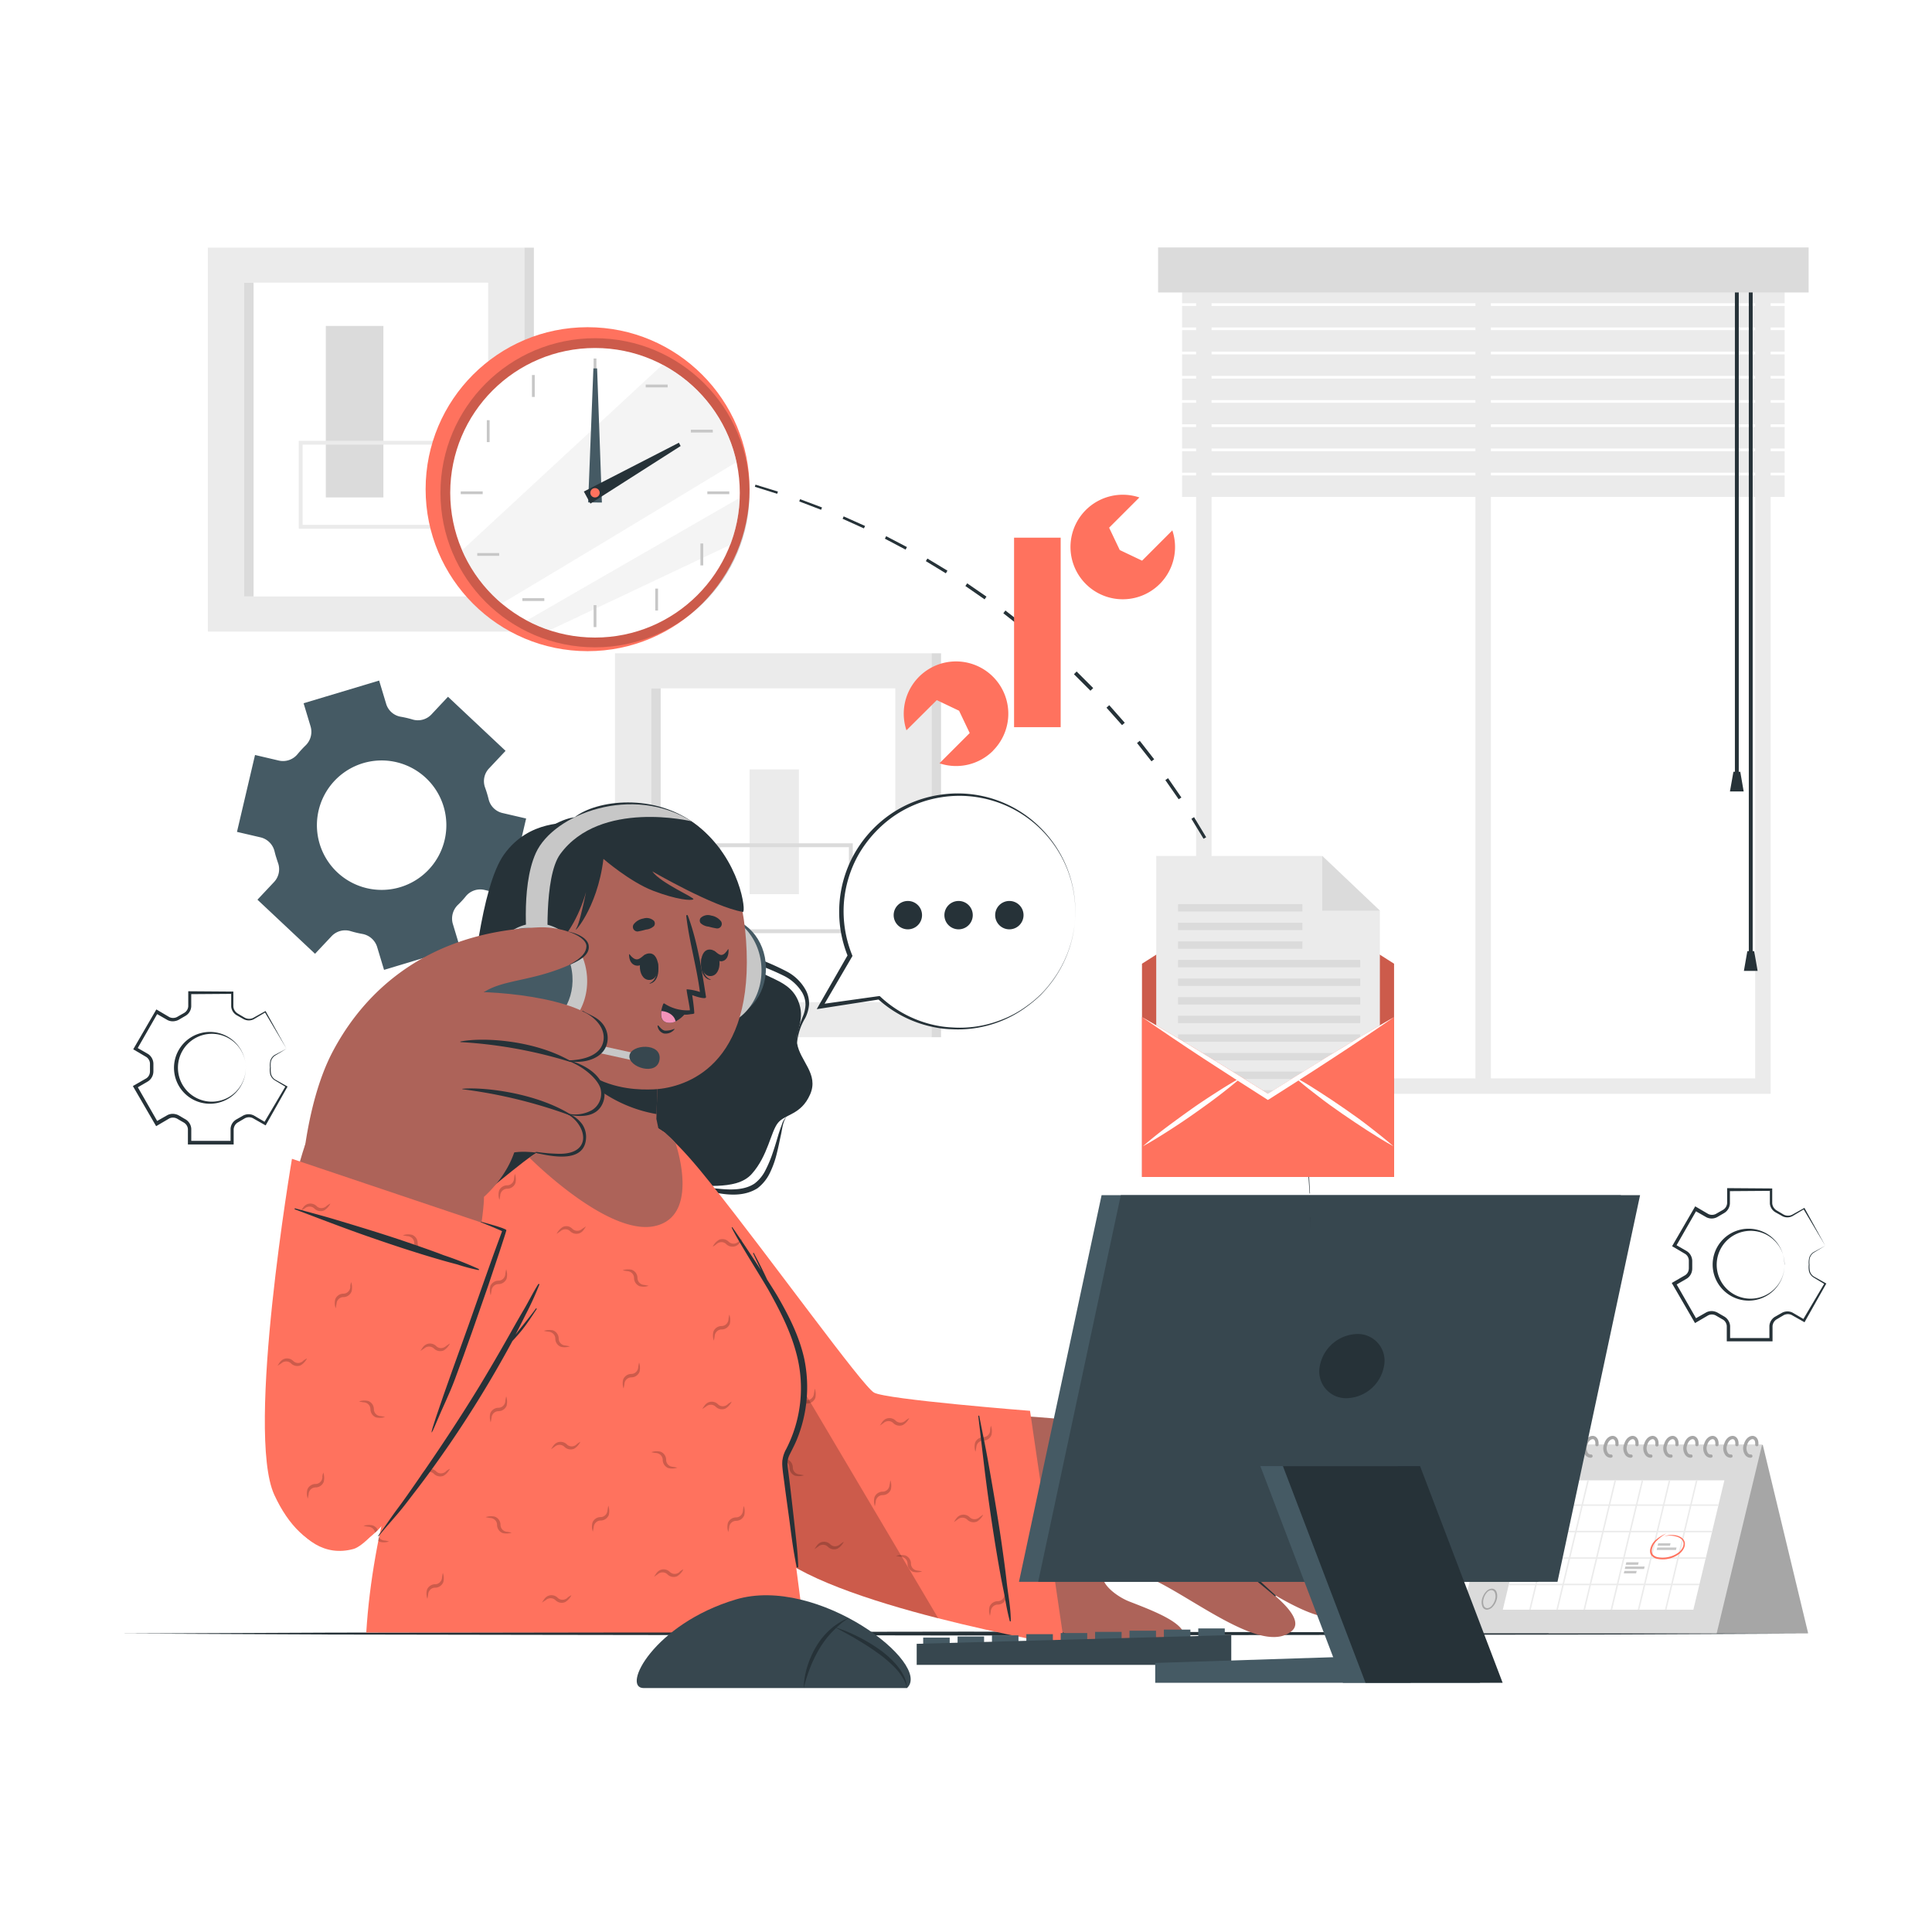 <svg class="animated" id="freepik_stories-admin" xmlns="http://www.w3.org/2000/svg" viewBox="0 0 500 500" version="1.1"
>
    <style>svg#freepik_stories-admin:not(.animated) .animable {opacity: 0;}svg#freepik_stories-admin.animated
        #freepik--background-complete--inject-106 {animation: 1s 1 forwards cubic-bezier(.36,-0.01,.5,1.38)
        fadeIn;animation-delay: 0s;}svg#freepik_stories-admin.animated #freepik--Desk--inject-106 {animation: 1s 1
        forwards cubic-bezier(.36,-0.01,.5,1.38) slideLeft;animation-delay: 0s;}svg#freepik_stories-admin.animated
        #freepik--Gears--inject-106 {animation: 1s 1 forwards cubic-bezier(.36,-0.01,.5,1.38) zoomOut;animation-delay:
        0s;}svg#freepik_stories-admin.animated #freepik--Character--inject-106 {animation: 1s 1 forwards
        cubic-bezier(.36,-0.01,.5,1.38) zoomOut;animation-delay: 0s;}svg#freepik_stories-admin.animated
        #freepik--Calendar--inject-106 {animation: 1s 1 forwards cubic-bezier(.36,-0.01,.5,1.38)
        slideRight;animation-delay: 0s;}svg#freepik_stories-admin.animated #freepik--Device--inject-106 {animation: 1s 1
        forwards cubic-bezier(.36,-0.01,.5,1.38) slideLeft;animation-delay: 0s;}svg#freepik_stories-admin.animated
        #freepik--Line--inject-106 {animation: 1s 1 forwards cubic-bezier(.36,-0.01,.5,1.38) slideUp;animation-delay:
        0s;}svg#freepik_stories-admin.animated #freepik--Envelope--inject-106 {animation: 1s 1 forwards
        cubic-bezier(.36,-0.01,.5,1.38) zoomOut;animation-delay: 0s;}svg#freepik_stories-admin.animated
        #freepik--Tool--inject-106 {animation: 1s 1 forwards cubic-bezier(.36,-0.01,.5,1.38) zoomIn;animation-delay:
        0s;}svg#freepik_stories-admin.animated #freepik--Clock--inject-106 {animation: 1s 1 forwards
        cubic-bezier(.36,-0.01,.5,1.38) slideDown;animation-delay: 0s;}svg#freepik_stories-admin.animated
        #freepik--speech-bubble--inject-106 {animation: 1s 1 forwards cubic-bezier(.36,-0.01,.5,1.38)
        zoomIn;animation-delay: 0s;} @keyframes fadeIn { 0% { opacity: 0; } 100% { opacity: 1; } } @keyframes slideLeft
        { 0% { opacity: 0; transform: translateX(-30px); } 100% { opacity: 1; transform: translateX(0); } } @keyframes
        zoomOut { 0% { opacity: 0; transform: scale(1.5); } 100% { opacity: 1; transform: scale(1); } } @keyframes
        slideRight { 0% { opacity: 0; transform: translateX(30px); } 100% { opacity: 1; transform: translateX(0); } }
        @keyframes slideUp { 0% { opacity: 0; transform: translateY(30px); } 100% { opacity: 1; transform: inherit; } }
        @keyframes zoomIn { 0% { opacity: 0; transform: scale(0.5); } 100% { opacity: 1; transform: scale(1); } }
        @keyframes slideDown { 0% { opacity: 0; transform: translateY(-30px); } 100% { opacity: 1; transform:
        translateY(0); } }
    </style>
    <g id="freepik--background-complete--inject-106" class="animable" style="transform-origin: 260.93px 173.56px;">
        <path d="M458.24,283.08H309.55V64.82H458.24Zm-144.69-4H454.24V68.82H313.55Z"
              style="fill: rgb(235, 235, 235); transform-origin: 383.895px 173.95px;" id="el2fw46ojrr4m"
              class="animable"></path>
        <rect x="381.84" y="69.87" width="4" height="211.21"
              style="fill: rgb(235, 235, 235); transform-origin: 383.84px 175.475px;" id="eln7kjm1jxvbn"
              class="animable"></rect>
        <rect x="305.92" y="72.91" width="155.95" height="5.57"
              style="fill: rgb(235, 235, 235); transform-origin: 383.895px 75.695px;" id="elt772ns5gh"
              class="animable"></rect>
        <rect x="305.92" y="79.18" width="155.95" height="5.57"
              style="fill: rgb(235, 235, 235); transform-origin: 383.895px 81.965px;" id="elu6tgdod9w"
              class="animable"></rect>
        <rect x="305.92" y="85.44" width="155.95" height="5.57"
              style="fill: rgb(235, 235, 235); transform-origin: 383.895px 88.225px;" id="el7bfc3bs3iyy"
              class="animable"></rect>
        <rect x="305.92" y="91.71" width="155.95" height="5.57"
              style="fill: rgb(235, 235, 235); transform-origin: 383.895px 94.495px;" id="elusfk9r7adlp"
              class="animable"></rect>
        <rect x="305.92" y="97.98" width="155.95" height="5.57"
              style="fill: rgb(235, 235, 235); transform-origin: 383.895px 100.765px;" id="elc92924atkjf"
              class="animable"></rect>
        <rect x="305.92" y="104.24" width="155.95" height="5.57"
              style="fill: rgb(235, 235, 235); transform-origin: 383.895px 107.025px;" id="elv332v1jgo0c"
              class="animable"></rect>
        <rect x="305.92" y="110.51" width="155.95" height="5.57"
              style="fill: rgb(235, 235, 235); transform-origin: 383.895px 113.295px;" id="el7t300k93e5c"
              class="animable"></rect>
        <rect x="305.92" y="116.77" width="155.95" height="5.57"
              style="fill: rgb(235, 235, 235); transform-origin: 383.895px 119.555px;" id="el3ip86xby5cc"
              class="animable"></rect>
        <rect x="305.92" y="123.04" width="155.95" height="5.57"
              style="fill: rgb(235, 235, 235); transform-origin: 383.895px 125.825px;" id="el2df0peazska"
              class="animable"></rect>
        <rect x="448.99" y="71.78" width="1" height="128.39"
              style="fill: rgb(38, 50, 56); transform-origin: 449.49px 135.975px;" id="elc4jf6dhremr"
              class="animable"></rect>
        <polygon points="451.26 204.82 447.71 204.82 448.61 199.73 450.38 199.73 451.26 204.82"
                 style="fill: rgb(38, 50, 56); transform-origin: 449.485px 202.275px;" id="el1u1he64jb07"
                 class="animable"></polygon>
        <rect x="452.59" y="71.78" width="1" height="175.73"
              style="fill: rgb(38, 50, 56); transform-origin: 453.09px 159.645px;" id="eljjdkicuf1x"
              class="animable"></rect>
        <polygon points="454.87 251.26 451.32 251.26 452.21 246.16 453.98 246.16 454.87 251.26"
                 style="fill: rgb(38, 50, 56); transform-origin: 453.095px 248.71px;" id="elqhg6j3xg59"
                 class="animable"></polygon>
        <rect x="299.71" y="64.04" width="168.36" height="11.65"
              style="fill: rgb(219, 219, 219); transform-origin: 383.89px 69.865px;" id="el00pnhfgy72oy"
              class="animable"></rect>
        <rect x="53.79" y="64.09" width="81.91" height="99.36"
              style="fill: rgb(235, 235, 235); transform-origin: 94.745px 113.77px;" id="elcaf2ogvfeeu"
              class="animable"></rect>
        <rect x="63.15" y="73.15" width="63.19" height="81.22"
              style="fill: rgb(255, 255, 255); transform-origin: 94.745px 113.76px;" id="elx6cpd7kqpf"
              class="animable"></rect>
        <rect x="63.15" y="73.15" width="2.47" height="81.22"
              style="fill: rgb(219, 219, 219); transform-origin: 64.385px 113.76px;" id="elf0rtfhnzrqv"
              class="animable"></rect>
        <rect x="135.7" y="64.09" width="2.47" height="99.36"
              style="fill: rgb(219, 219, 219); transform-origin: 136.935px 113.77px;" id="el8kco2p94fst"
              class="animable"></rect>
        <rect x="84.32" y="84.35" width="14.9" height="44.39"
              style="fill: rgb(219, 219, 219); transform-origin: 91.77px 106.545px;" id="eld7wkg6xdls"
              class="animable"></rect>
        <path d="M118.05,136.83H77.32V114.08h40.73Zm-39.73-1h38.73V115.08H78.32Z"
              style="fill: rgb(235, 235, 235); transform-origin: 97.685px 125.455px;" id="el0jbc3xdvezd6"
              class="animable"></path>
        <rect x="159.15" y="169.07" width="81.91" height="99.36"
              style="fill: rgb(235, 235, 235); transform-origin: 200.105px 218.75px;" id="elxafgptekzeb"
              class="animable"></rect>
        <rect x="168.51" y="178.14" width="63.19" height="81.22"
              style="fill: rgb(255, 255, 255); transform-origin: 200.105px 218.75px;" id="elzc8jvqfmtjq"
              class="animable"></rect>
        <rect x="168.51" y="178.14" width="2.47" height="81.22"
              style="fill: rgb(219, 219, 219); transform-origin: 169.745px 218.75px;" id="elc2ccvtak6v"
              class="animable"></rect>
        <rect x="241.07" y="169.07" width="2.47" height="99.36"
              style="fill: rgb(219, 219, 219); transform-origin: 242.305px 218.75px;" id="elev9d5gmzb2q"
              class="animable"></rect>
        <rect x="193.99" y="199.13" width="12.77" height="32.28"
              style="fill: rgb(235, 235, 235); transform-origin: 200.375px 215.27px;" id="eleji6aju64nq"
              class="animable"></rect>
        <path d="M220.7,241.5H185.4V218.25h35.3Zm-34.3-1h33.3V219.25H186.4Z"
              style="fill: rgb(219, 219, 219); transform-origin: 203.05px 229.875px;" id="el1o6rkywsz7h"
              class="animable"></path>
    </g>
    <g id="freepik--Desk--inject-106" class="animable" style="transform-origin: 250px 422.765px;">
        <polygon
                points="30.76 422.76 85.57 422.52 140.38 422.43 250 422.27 359.62 422.43 414.43 422.52 469.24 422.76 414.43 423.01 359.62 423.1 250 423.26 140.38 423.1 85.57 423.01 30.76 422.76"
                style="fill: rgb(38, 50, 56); transform-origin: 250px 422.765px;" id="elfooc06q2te"
                class="animable"></polygon>
    </g>
    <g id="freepik--Gears--inject-106" class="animable" style="transform-origin: 253.525px 261.63px;">
        <path d="M472.38,322.39l-5.64-9.48.2,0-3.06,1.82A2.84,2.84,0,0,1,462,315a2.8,2.8,0,0,1-.88-.35l-.77-.43-.77-.43a2.84,2.84,0,0,1-.76-.58,2.87,2.87,0,0,1-.78-1.75l0-3.56.29.29-11,.08.37-.37,0,3.57A3.07,3.07,0,0,1,446.1,314l-.76.44-.75.44a2.93,2.93,0,0,1-.95.39,3,3,0,0,1-2-.23l-3.1-1.77.6-.16-5.48,9.56-.17-.64,3.09,1.79a3,3,0,0,1,1.23,1.65,3,3,0,0,1,.14,1l0,.88,0,.87a3.25,3.25,0,0,1-.14,1,3,3,0,0,1-1.23,1.66l-3.09,1.8.19-.68,5.48,9.56-.65-.17,3.11-1.77a3,3,0,0,1,2-.24,3.37,3.37,0,0,1,1,.4l.75.44.75.43a3,3,0,0,1,.82.64,3.06,3.06,0,0,1,.81,1.87v3.57l-.44-.44,11,0-.39.39,0-3.57a3,3,0,0,1,.8-1.81,2.85,2.85,0,0,1,.79-.6l.76-.44.77-.43a3,3,0,0,1,.92-.37,2.91,2.91,0,0,1,1.94.24l3.07,1.79-.4.11,5.61-9.49.06.25-3-1.82a2.73,2.73,0,0,1-1.06-1.48,5.7,5.7,0,0,1-.07-1.79,5.37,5.37,0,0,1,.12-1.78,2.62,2.62,0,0,1,1.07-1.42Zm0,0-3,1.81a2.55,2.55,0,0,0-1,1.38,5.3,5.3,0,0,0-.07,1.74,5.8,5.8,0,0,0,.11,1.73,2.43,2.43,0,0,0,1,1.31l3.08,1.73.16.09-.1.16-5.41,9.6-.14.26-.26-.15-3.07-1.73a2.24,2.24,0,0,0-1.51-.16,2.11,2.11,0,0,0-.71.3l-.77.45-.77.46a2.16,2.16,0,0,0-.61.47,2.26,2.26,0,0,0-.58,1.37l0,3.52v.4h-.4l-11,0h-.44v-.44l0-3.51a2.17,2.17,0,0,0-.57-1.32,2.12,2.12,0,0,0-.59-.44l-.78-.45-.77-.45a2.15,2.15,0,0,0-2.1-.11l-3,1.76-.41.24-.24-.41-5.53-9.54-.25-.43.43-.25,3.05-1.76a2.05,2.05,0,0,0,.84-1.12,2.5,2.5,0,0,0,.1-.72l0-.9,0-.9a2.19,2.19,0,0,0-.09-.72,2.06,2.06,0,0,0-.84-1.14l-3-1.77-.4-.23.23-.41,5.53-9.53.22-.38.38.22,3,1.76a2.17,2.17,0,0,0,1.44.17,2.09,2.09,0,0,0,.69-.28l.78-.45.78-.44a2.42,2.42,0,0,0,.6-.45,2.21,2.21,0,0,0,.59-1.34l0-3.52v-.38h.37l11,.08h.3v.29l0,3.52a2.3,2.3,0,0,0,.62,1.44,2.36,2.36,0,0,0,.63.5l.76.45.77.46a2.27,2.27,0,0,0,.75.32,2.36,2.36,0,0,0,1.59-.16l3.09-1.72.12-.07.07.12Z"
              style="fill: rgb(38, 50, 56); transform-origin: 452.655px 327.31px;" id="ellt6hpx2j86"
              class="animable"></path>
        <path d="M461.84,327.32A9.28,9.28,0,0,1,446.12,334a9.28,9.28,0,0,1,6.69-16,9.27,9.27,0,0,1,9,9.28Zm0,0a8.76,8.76,0,0,0-9-8.78,8.78,8.78,0,1,0,9,8.78Z"
              style="fill: rgb(38, 50, 56); transform-origin: 452.538px 327.297px;" id="elza9le94jf1"
              class="animable"></path>
        <path d="M74.15,271.4l-5.63-9.47.19.05-3.06,1.81a2.85,2.85,0,0,1-2.74-.12l-.77-.43-.76-.43a2.74,2.74,0,0,1-.77-.58,2.87,2.87,0,0,1-.78-1.75l0-3.56.29.29-11,.08.37-.37,0,3.57a3,3,0,0,1-.79,1.85,3.19,3.19,0,0,1-.8.62l-.76.44-.75.44a2.93,2.93,0,0,1-1,.39,3,3,0,0,1-2-.22l-3.1-1.78.6-.16-5.48,9.56-.17-.63,3.09,1.78a3.07,3.07,0,0,1,1.23,1.65,3,3,0,0,1,.14,1l0,.87,0,.88a3.32,3.32,0,0,1-.14,1,3.09,3.09,0,0,1-1.23,1.66l-3.09,1.8.19-.68,5.48,9.56-.65-.18,3.11-1.77a3,3,0,0,1,2-.23,3.08,3.08,0,0,1,1,.39l.75.44.75.44a2.81,2.81,0,0,1,.82.63,3,3,0,0,1,.81,1.87v3.57l-.44-.43,11,0-.39.39,0-3.56a3,3,0,0,1,.8-1.82,3.3,3.3,0,0,1,.79-.6l.76-.43.77-.44a3,3,0,0,1,2.86-.13l3.07,1.8-.4.11,5.61-9.5.06.25-3-1.81a2.73,2.73,0,0,1-1.06-1.48,5.77,5.77,0,0,1-.07-1.8,5.39,5.39,0,0,1,.12-1.78,2.6,2.6,0,0,1,1.07-1.41Zm0,0-3,1.81a2.55,2.55,0,0,0-1,1.38,5.33,5.33,0,0,0-.07,1.74,5.8,5.8,0,0,0,.11,1.73,2.49,2.49,0,0,0,1,1.32l3.08,1.73.16.09-.1.16L68.89,291l-.14.25-.26-.14-3.07-1.74a2.3,2.3,0,0,0-1.51-.16,2.34,2.34,0,0,0-.71.3l-.77.45-.77.46a2.16,2.16,0,0,0-.61.47,2.29,2.29,0,0,0-.58,1.38l0,3.51v.4h-.4l-11,0h-.44v-.45l0-3.51a2.12,2.12,0,0,0-.57-1.31,2.37,2.37,0,0,0-.59-.45l-.78-.45-.77-.45a2.1,2.1,0,0,0-.68-.27,2.16,2.16,0,0,0-1.42.16l-3,1.76-.41.24-.24-.41-5.53-9.53-.25-.44.43-.25,3.05-1.75a2.08,2.08,0,0,0,.84-1.13,2.5,2.5,0,0,0,.1-.72l0-.9,0-.9a2.19,2.19,0,0,0-.09-.72,2.14,2.14,0,0,0-.84-1.14l-3-1.77-.4-.23.23-.4,5.53-9.53.22-.39.38.22,3,1.77a2.23,2.23,0,0,0,1.44.16,2.09,2.09,0,0,0,.69-.28l.78-.45.78-.44a2.42,2.42,0,0,0,.6-.45,2.16,2.16,0,0,0,.59-1.34l0-3.52v-.37h.37l11,.08h.3v.29l0,3.53a2.32,2.32,0,0,0,.62,1.44,2.54,2.54,0,0,0,.63.49l.76.46.77.45a2.27,2.27,0,0,0,.75.32,2.3,2.3,0,0,0,1.59-.16l3.09-1.72.12-.07.07.12Z"
              style="fill: rgb(38, 50, 56); transform-origin: 54.41px 276.36px;" id="el1frbqpi62lnh"
              class="animable"></path>
        <path d="M63.61,276.33A9.29,9.29,0,1,1,61,269.9,9.31,9.31,0,0,1,63.61,276.33Zm0,0a8.78,8.78,0,0,0-17.56,0,8.78,8.78,0,1,0,17.56,0Z"
              style="fill: rgb(38, 50, 56); transform-origin: 54.32px 276.356px;" id="el2ypu66pmhkj"
              class="animable"></path>
        <path d="M67.48,216.72a4.89,4.89,0,0,1,3.58,3.64c.12.48.25,1,.4,1.45s.31,1,.47,1.45a4.83,4.83,0,0,1-1,5l-4.3,4.58,14.9,14,4.33-4.6A4.83,4.83,0,0,1,90.81,241a28.44,28.44,0,0,0,2.9.69A4.9,4.9,0,0,1,97.58,245l1.81,6L119,245.09l-1.81-6a4.92,4.92,0,0,1,1.36-4.95c.72-.7,1.4-1.42,2-2.18a4.83,4.83,0,0,1,4.79-1.66l6.16,1.44,4.66-19.91L130,210.4a4.81,4.81,0,0,1-3.54-3.54q-.19-.77-.42-1.53c-.15-.51-.32-1-.5-1.51a4.78,4.78,0,0,1,1-4.93l4.3-4.57-14.9-14-4.28,4.57a4.81,4.81,0,0,1-4.84,1.33,26.5,26.5,0,0,0-3.17-.74,4.77,4.77,0,0,1-3.72-3.35l-1.81-6L78.57,182l1.81,6A4.91,4.91,0,0,1,79,193a28,28,0,0,0-2,2.18,4.86,4.86,0,0,1-4.81,1.66L66,195.39l-4.67,19.9Zm24.39-18.43a16.75,16.75,0,1,1-9.63,18A16.77,16.77,0,0,1,91.87,198.29Z"
              style="fill: rgb(69, 90, 100); transform-origin: 98.745px 213.565px;" id="el6z81nnhdhjc"
              class="animable"></path>
    </g>
    <g id="freepik--Character--inject-106" class="animable" style="transform-origin: 211.329px 317.627px;">
        <path d="M149.14,212.79c-2.27.31-12.16-.74-18.67,8.31-6.16,8.56-8.1,34.45-9.38,40.1s-8.67,6.56-10.35,13.12c-1.44,5.65,2.68,7.67,3.14,11.8.35,3.2-2.82,8,.14,12.74,2.7,4.29,7.37,3.33,10.2,4.65s4.66,7.84,9.9,9.56,9.81-3.1,12.58-3.1,6.14,8.48,15.18,7.65,11.58-8.51,15.3-10.06,13.12,1,17.36-3.73,4.91-10.95,6.82-13.26,5.94-2,8.29-7.32S207,274.6,206.29,270c-.52-3.2,2.3-6.18.25-11.06-2.82-6.71-11-5.19-14.26-12.08-2.51-5.4-7.84-28.94-22.15-34.62C160.25,208.33,149.14,212.79,149.14,212.79Z"
              style="fill: rgb(38, 50, 56); transform-origin: 160.355px 264.156px;" id="elgz1vv4kkn57"
              class="animable"></path>
        <path d="M121.35,259.84A8.18,8.18,0,0,1,119,262.9L116,265.47a24.38,24.38,0,0,0-5.16,5.55,7.8,7.8,0,0,0-.8,6.88A11.8,11.8,0,0,0,112,281a13.94,13.94,0,0,1,2.26,3.41,6.68,6.68,0,0,1-.32,4.26c-.41,1.26-.87,2.45-1.21,3.67a9.21,9.21,0,0,0,.31,7.08,5.29,5.29,0,0,0,2.49,2.41,9.72,9.72,0,0,0,3.62.75c1.27.08,2.57,0,3.87,0a6.58,6.58,0,0,1,3.78.82A7,7,0,0,0,123,303c-1.28.11-2.57.27-3.89.3a10.19,10.19,0,0,1-4-.61A6.39,6.39,0,0,1,112,300c-1.55-2.42-1.3-5.49-.61-8,.34-1.29.79-2.52,1.15-3.73a5.43,5.43,0,0,0,.29-3.34c-.8-2.06-3.15-3.88-4.06-6.56a8.75,8.75,0,0,1,1.11-8,25,25,0,0,1,5.66-5.5l3.13-2.31A8.91,8.91,0,0,0,121.35,259.84Z"
              style="fill: rgb(38, 50, 56); transform-origin: 117.532px 281.62px;" id="el67j07s1laz4"
              class="animable"></path>
        <path d="M183.44,225.42c2.51,4,4.08,8.36,6.06,12.53,1,2.09,1.91,4.21,3,6.18a15.09,15.09,0,0,0,1.89,2.72,2.14,2.14,0,0,0,.54.51,2.89,2.89,0,0,0,.62.4c.49.25,1,.48,1.53.7a66.84,66.84,0,0,1,6.4,2.89,11.9,11.9,0,0,1,5.14,5.06,7.38,7.38,0,0,1,.76,3.62,9.6,9.6,0,0,1-1,3.46,14.92,14.92,0,0,0-2.1,6.51c-.31-2.35.61-4.67,1.43-6.79a8.79,8.79,0,0,0,.76-3.22,6.45,6.45,0,0,0-.83-3.07,11.57,11.57,0,0,0-4.79-4.39,66,66,0,0,0-6.32-2.71c-.54-.24-1.08-.49-1.62-.78a5.36,5.36,0,0,1-1.54-1.23,16.35,16.35,0,0,1-2-3,55.37,55.37,0,0,1-2.91-6.39L186,231.88A62.85,62.85,0,0,0,183.44,225.42Z"
              style="fill: rgb(38, 50, 56); transform-origin: 196.414px 247.71px;" id="elmqpciivzzjp"
              class="animable"></path>
        <path d="M203.56,289c-1,1.34-1.09,3.08-1.45,4.68s-.67,3.26-1.09,4.88a24.35,24.35,0,0,1-1.69,4.81,11.06,11.06,0,0,1-3.28,4.14c-3.14,2-6.89,1.85-10.14,1.28-1.66-.28-3.28-.66-4.9-.91a10.28,10.28,0,0,0-4.87.07,9.62,9.62,0,0,1,5-.79c1.68.11,3.33.36,5,.5,3.21.32,6.64.33,9.15-1.37a9.74,9.74,0,0,0,2.87-3.56,30.7,30.7,0,0,0,1.86-4.49c.54-1.55,1-3.15,1.47-4.74.26-.79.52-1.59.83-2.37A4.77,4.77,0,0,1,203.56,289Z"
              style="fill: rgb(38, 50, 56); transform-origin: 189.85px 299.081px;" id="elgyv640hssue"
              class="animable"></path>
        <path d="M166.69,317.69c8,33.5,25,75.55,37.26,83.85,9.88,6.7,61.16,17.74,64,18,7.06.55,19.85-49.51,12.51-51.36-9.25-2.35-53-2.73-55.55-5.23s-22.8-29.58-41.37-54.14C170.74,291.83,160,289.91,166.69,317.69Z"
              style="fill: rgb(173, 99, 89); transform-origin: 223.65px 357.954px;" id="elp5nt45dufln"
              class="animable"></path>
        <path d="M262.25,416.92c.85.41,12.89,6.13,20.3,8.1,5.53,1.47,21.57,5.28,23.79-.65,1.52-4-7.64-7.39-14.07-9.9-3.39-1.32-7.6-4.74-6.66-6.92,1.64-3.81,10.37-.22,16.12,2.95,11.13,6.14,26,17.3,32.6,11.58,2.49-2.16-.54-5.93-4.94-9.6,7.09,4.23,14.63,7.66,17.49,5.36,1.64-1.3,1.68-3,.7-5,2.18.65,4.08.47,5.38-1,2.22-2.43,1-5.91-1.53-9.45a2.74,2.74,0,0,0,2-1.41c4.65-7.44-19.91-28-28.28-29.75-24.64-5.28-50.66-2.57-50.66-2.57C265.07,376.58,262.23,416.9,262.25,416.92Z"
              style="fill: rgb(173, 99, 89); transform-origin: 308.185px 397.775px;" id="elhrrvim3tkmt"
              class="animable"></path>
        <path d="M297.78,393.56a41.58,41.58,0,0,1,16.49,5.92c6.3,4,10.53,8.67,15.85,13.39.14.12-.05.34-.19.22-2.53-2.24-13-10.65-15.72-12.55a39.57,39.57,0,0,0-16.45-6.88C297.7,393.65,297.72,393.55,297.78,393.56Z"
              style="fill: rgb(38, 50, 56); transform-origin: 313.946px 403.342px;" id="elbicssqhlbx"
              class="animable"></path>
        <path d="M302.11,383.06c6.48,1.61,13.12,3.25,19.17,6.16,6.62,3.19,11.86,8.51,17,13.62q4.63,4.62,9.07,9.43c.12.13-.06.35-.19.22q-7.85-7.94-16.16-15.39a52.23,52.23,0,0,0-17.58-10.54c-3.72-1.32-7.53-2.36-11.34-3.39C302,383.15,302,383,302.11,383.06Z"
              style="fill: rgb(38, 50, 56); transform-origin: 324.706px 397.788px;" id="el2d9phnvww3y"
              class="animable"></path>
        <path d="M308.79,373.81c6.29,1.14,11.77,2.12,17.39,5.35,7.43,4.27,14.68,11.6,17.23,14.19,2.81,2.87,5.52,5.83,8.18,8.83.11.12-.1.31-.21.19a210.29,210.29,0,0,0-19.51-18.48,41.34,41.34,0,0,0-10.83-6.7,75.06,75.06,0,0,0-12.26-3.34S308.76,373.8,308.79,373.81Z"
              style="fill: rgb(38, 50, 56); transform-origin: 330.197px 388.108px;" id="eld2h3j2sbo6"
              class="animable"></path>
        <path d="M266.57,365.12l8.9,60.69s-62.21-10.47-76.19-25-33-61.26-35.88-89.29,4.3-25.67,20.54-5.27,39.17,52.36,42.25,54.15S266.57,365.12,266.57,365.12Z"
              style="fill: rgb(255, 114, 94); transform-origin: 219.124px 358.259px;" id="elbj6micujm6"
              class="animable"></path>
        <g id="el4d9hov9pvw2">
            <path d="M167.86,332.76l-.27.06,0-.13ZM233,402.88a2,2,0,0,1,1,.28,1.78,1.78,0,0,1,.87,1.49,2.29,2.29,0,0,0,1.39,2.12,4,4,0,0,0,2.38-.09c-.38-.1-.75-.14-1.13-.21a1.88,1.88,0,0,1-.94-.31,1.78,1.78,0,0,1-.81-1.53,2.28,2.28,0,0,0-1.48-2.09,4.44,4.44,0,0,0-2.36.12C232.29,402.76,232.67,402.81,233,402.88Zm37.63-9.83a6.56,6.56,0,0,0-1.79.24c.38.1.76.14,1.13.21a2.3,2.3,0,0,1,.75.17ZM202.47,378a1.87,1.87,0,0,1,.95.28,1.76,1.76,0,0,1,.87,1.48,2.3,2.3,0,0,0,1.4,2.13,4,4,0,0,0,2.37-.09c-.37-.1-.75-.14-1.12-.22a1.84,1.84,0,0,1-.94-.3,1.81,1.81,0,0,1-.82-1.53,2.28,2.28,0,0,0-1.47-2.09,4.47,4.47,0,0,0-2.37.12C201.72,377.88,202.09,377.93,202.47,378Zm-14.1-14.63a2,2,0,0,1-.87.48,1.76,1.76,0,0,1-1.67-.44,2.27,2.27,0,0,0-2.49-.51c-.87.38-1.18,1.13-1.62,1.74.34-.2.64-.43,1-.64a1.82,1.82,0,0,1,2.53.05,2.28,2.28,0,0,0,2.52.44,4.49,4.49,0,0,0,1.59-1.76C189,362.92,188.69,363.16,188.37,363.37Zm46,4.27a1.93,1.93,0,0,1-.88.48,1.77,1.77,0,0,1-1.66-.43,2.29,2.29,0,0,0-2.49-.52c-.87.38-1.18,1.13-1.62,1.74.34-.19.64-.43.95-.64a1.86,1.86,0,0,1,.88-.45,1.78,1.78,0,0,1,1.66.5,2.26,2.26,0,0,0,2.52.44,4.43,4.43,0,0,0,1.59-1.76C234.94,367.19,234.64,367.43,234.33,367.64Zm-16.93,32a2,2,0,0,1-.88.48,1.74,1.74,0,0,1-1.66-.43,2.29,2.29,0,0,0-2.49-.52c-.87.38-1.19,1.13-1.62,1.74.34-.19.63-.43.95-.64a1.81,1.81,0,0,1,.88-.45,1.79,1.79,0,0,1,1.66.51,2.27,2.27,0,0,0,2.52.43,4.4,4.4,0,0,0,1.58-1.76C218,399.21,217.71,399.45,217.4,399.66Zm36.08-7a2.08,2.08,0,0,1-.88.48,1.77,1.77,0,0,1-1.66-.44,2.29,2.29,0,0,0-2.49-.52c-.87.38-1.19,1.13-1.62,1.74.34-.19.63-.42.95-.64a1.9,1.9,0,0,1,.88-.45,1.81,1.81,0,0,1,1.66.51,2.29,2.29,0,0,0,2.52.44,4.42,4.42,0,0,0,1.58-1.77C254.09,392.21,253.79,392.44,253.48,392.66Zm-83.27-85.79a2,2,0,0,1-.27,1,1.76,1.76,0,0,1-1.49.86,2.3,2.3,0,0,0-2.13,1.4,4.11,4.11,0,0,0,.09,2.37c.1-.37.15-.75.22-1.12a1.87,1.87,0,0,1,.3-.94,1.81,1.81,0,0,1,1.53-.82,2.25,2.25,0,0,0,2.09-1.47,4.47,4.47,0,0,0-.12-2.37C170.33,306.12,170.29,306.49,170.21,306.87Zm22.3,82.8c-.1.38-.15.75-.22,1.13a2.35,2.35,0,0,1-.12.64l.43.67,0-.07A4.47,4.47,0,0,0,192.51,389.67Zm63.7-19.58a2,2,0,0,1-.27,1,1.77,1.77,0,0,1-1.49.87,2.31,2.31,0,0,0-2.13,1.4,4.11,4.11,0,0,0,.09,2.37c.1-.38.15-.75.22-1.13a1.87,1.87,0,0,1,.3-.94,1.8,1.8,0,0,1,1.54-.81,2.26,2.26,0,0,0,2.08-1.47,4.37,4.37,0,0,0-.12-2.37C256.33,369.34,256.29,369.72,256.21,370.09ZM260,412.52a2,2,0,0,1-.28,1,1.8,1.8,0,0,1-1.49.87,2.27,2.27,0,0,0-2.12,1.39,4,4,0,0,0,.09,2.38c.1-.38.14-.75.21-1.13a1.88,1.88,0,0,1,.31-.94,1.8,1.8,0,0,1,1.53-.82,2.26,2.26,0,0,0,2.09-1.47,4.33,4.33,0,0,0-.13-2.36C260.14,411.77,260.1,412.15,260,412.52Zm-29.78-28.34a2,2,0,0,1-.28,1,1.76,1.76,0,0,1-1.49.86,2.28,2.28,0,0,0-2.12,1.4,4,4,0,0,0,.08,2.37,11.07,11.07,0,0,0,.22-1.12,1.88,1.88,0,0,1,.31-.94,1.8,1.8,0,0,1,1.53-.82,2.27,2.27,0,0,0,2.09-1.47,4.37,4.37,0,0,0-.13-2.37C230.36,383.43,230.32,383.8,230.25,384.18Zm-41.7-42.95a2,2,0,0,1-.28,1,1.8,1.8,0,0,1-1.49.87,2.27,2.27,0,0,0-2.12,1.39,4,4,0,0,0,.09,2.38c.1-.38.14-.75.21-1.13a1.88,1.88,0,0,1,.31-.94,1.8,1.8,0,0,1,1.53-.82,2.26,2.26,0,0,0,2.09-1.47,4.33,4.33,0,0,0-.13-2.36C188.66,340.48,188.62,340.86,188.55,341.23Zm22.14,19.26a2,2,0,0,1-.28,1,1.76,1.76,0,0,1-1.49.86,2.28,2.28,0,0,0-2.12,1.4,4,4,0,0,0,.09,2.37c.1-.37.14-.75.21-1.12a1.88,1.88,0,0,1,.31-.94,1.8,1.8,0,0,1,1.53-.82,2.27,2.27,0,0,0,2.09-1.47,4.37,4.37,0,0,0-.13-2.37C210.8,359.74,210.76,360.11,210.69,360.49ZM185.4,322a1.9,1.9,0,0,1,.87-.48,1.74,1.74,0,0,1,1.66.44,2.31,2.31,0,0,0,2.49.51c.87-.38,1.19-1.13,1.62-1.74-.34.19-.63.43-.95.64a1.81,1.81,0,0,1-.88.45,1.78,1.78,0,0,1-1.66-.5,2.26,2.26,0,0,0-2.52-.44,4.4,4.4,0,0,0-1.58,1.76C184.78,322.48,185.08,322.24,185.4,322Z"
                  style="opacity: 0.2; transform-origin: 218.474px 361.96px;" class="animable"></path>
        </g>
        <path d="M261.59,419.49c0-3.41-.72-6.91-1.09-10.31s-.89-7-1.39-10.52c-1-6.81-2.18-13.61-3.38-20.39-.7-3.95-1.55-7.87-2.3-11.81,0-.14-.26-.11-.25,0,.83,6.95,1.58,13.9,2.54,20.83s2,13.63,3.23,20.42c.35,1.94.77,3.86,1.14,5.8a59,59,0,0,0,1.24,6A.13.13,0,0,0,261.59,419.49Z"
              style="fill: rgb(38, 50, 56); transform-origin: 257.385px 392.998px;" id="eldai5ux72ihw"
              class="animable"></path>
        <g id="elga72hz07sa6">
            <path d="M242.82,418.81c-17.36-4.43-36.52-10.7-43.54-18-14-14.52-33-61.26-35.88-89.29-1.52-14.66-.27-21,3.58-20.81Z"
                  style="opacity: 0.2; transform-origin: 202.795px 354.758px;" class="animable"></path>
        </g>
        <path d="M202.47,378l5.77,44.49H94.79C98,370,128.46,312.66,141.88,296.31c6.72-8.19,20-9.94,30.08-3.26,2.39,1.58,30.15,42.66,32.5,48.63C213.13,363.71,202.47,378,202.47,378Z"
              style="fill: rgb(255, 114, 94); transform-origin: 151.515px 355.718px;" id="elux1jk4gsa3j"
              class="animable"></path>
        <g id="elyxatp0jaour">
            <path d="M161.14,328.74a4.47,4.47,0,0,1,2.37-.12,2.27,2.27,0,0,1,1.47,2.09,1.81,1.81,0,0,0,.82,1.53,1.87,1.87,0,0,0,.94.3c.37.08.75.12,1.12.22a4,4,0,0,1-2.37.09,2.3,2.3,0,0,1-1.4-2.13,1.75,1.75,0,0,0-.86-1.48,1.94,1.94,0,0,0-1-.28C161.89,328.89,161.52,328.84,161.14,328.74Zm8.5,47.29a1.9,1.9,0,0,1,1,.28,1.76,1.76,0,0,1,.87,1.48,2.3,2.3,0,0,0,1.4,2.13,4,4,0,0,0,2.37-.09c-.38-.1-.75-.14-1.13-.22a1.87,1.87,0,0,1-.94-.3,1.78,1.78,0,0,1-.81-1.53,2.26,2.26,0,0,0-1.47-2.09,4.47,4.47,0,0,0-2.37.12C168.89,375.91,169.27,376,169.64,376Zm-27.8-31.39a1.9,1.9,0,0,1,1,.28,1.78,1.78,0,0,1,.87,1.48,2.27,2.27,0,0,0,1.39,2.13,4,4,0,0,0,2.37-.09c-.37-.1-.75-.14-1.12-.22a1.87,1.87,0,0,1-.94-.3,1.81,1.81,0,0,1-.82-1.53,2.27,2.27,0,0,0-1.47-2.09,4.47,4.47,0,0,0-2.37.12C141.09,344.52,141.47,344.57,141.84,344.64Zm-15.07,48.21a2,2,0,0,1,1,.27,1.77,1.77,0,0,1,.87,1.49,2.3,2.3,0,0,0,1.4,2.13,4.11,4.11,0,0,0,2.37-.09c-.38-.1-.75-.15-1.13-.22a1.82,1.82,0,0,1-1.75-1.84,2.26,2.26,0,0,0-1.47-2.08,4.47,4.47,0,0,0-2.37.12C126,392.73,126.39,392.77,126.77,392.85Zm67.84,23.41a1.87,1.87,0,0,1,.95.28,1.76,1.76,0,0,1,.87,1.48,2.3,2.3,0,0,0,1.4,2.13,4,4,0,0,0,2.37-.09c-.38-.1-.75-.14-1.13-.22a1.8,1.8,0,0,1-.93-.3,1.77,1.77,0,0,1-.82-1.53,2.26,2.26,0,0,0-1.47-2.09,4.47,4.47,0,0,0-2.37.12C193.85,416.14,194.23,416.18,194.61,416.26Zm-95-17.57a1.88,1.88,0,0,1-1-.3,1.84,1.84,0,0,1-.58-.63c-.06.33-.13.65-.19,1a1.93,1.93,0,0,0,.46.26,4.14,4.14,0,0,0,2.38-.09A11.07,11.07,0,0,0,99.65,398.69ZM150.12,295a2,2,0,0,1,1,.28,1.75,1.75,0,0,1,.86,1.48,2.3,2.3,0,0,0,1.4,2.13,4,4,0,0,0,2.37-.09c-.37-.1-.75-.14-1.12-.22a1.87,1.87,0,0,1-.94-.3,1.81,1.81,0,0,1-.82-1.53,2.27,2.27,0,0,0-1.47-2.09,4.47,4.47,0,0,0-2.37.12C149.37,294.85,149.74,294.9,150.12,295Zm38.25,68.4a2,2,0,0,1-.87.48,1.76,1.76,0,0,1-1.67-.44,2.27,2.27,0,0,0-2.49-.51c-.87.38-1.18,1.13-1.62,1.74.34-.2.64-.43,1-.64a1.82,1.82,0,0,1,2.53.05,2.28,2.28,0,0,0,2.52.44,4.49,4.49,0,0,0,1.59-1.76C189,362.92,188.69,363.16,188.37,363.37Zm-72.92-15a1.89,1.89,0,0,1-.87.48,1.81,1.81,0,0,1-1.24-.14c-.11.27-.22.54-.32.81a2.21,2.21,0,0,0,1.8,0,4.49,4.49,0,0,0,1.59-1.76C116.07,347.9,115.77,348.13,115.45,348.35Zm0,32.37a2,2,0,0,1-.88.48,1.74,1.74,0,0,1-1.66-.43,2.29,2.29,0,0,0-2.49-.52c-.87.38-1.19,1.13-1.62,1.74.34-.19.63-.43,1-.64a1.81,1.81,0,0,1,.88-.45,1.79,1.79,0,0,1,1.66.51,2.27,2.27,0,0,0,2.52.43,4.4,4.4,0,0,0,1.58-1.76C116.07,380.27,115.77,380.51,115.46,380.72Zm31.44,32.71a1.9,1.9,0,0,1-.87.48,1.77,1.77,0,0,1-1.67-.44,2.28,2.28,0,0,0-2.49-.51c-.86.38-1.18,1.13-1.61,1.74.33-.2.63-.43,1-.64a1.81,1.81,0,0,1,.88-.45,1.78,1.78,0,0,1,1.66.5,2.26,2.26,0,0,0,2.51.44,4.42,4.42,0,0,0,1.59-1.76C147.51,413,147.22,413.22,146.9,413.43Zm2.36-39.69a2,2,0,0,1-.87.48,1.77,1.77,0,0,1-1.66-.44,2.29,2.29,0,0,0-2.49-.52c-.87.38-1.19,1.13-1.62,1.74.34-.19.63-.42.95-.64a1.9,1.9,0,0,1,.88-.45,1.81,1.81,0,0,1,1.66.51,2.29,2.29,0,0,0,2.52.44,4.42,4.42,0,0,0,1.58-1.77C149.88,373.29,149.58,373.52,149.26,373.74Zm26.66,33a2,2,0,0,1-.87.48,1.8,1.8,0,0,1-1.67-.44,2.27,2.27,0,0,0-2.49-.51c-.86.38-1.18,1.13-1.61,1.74.33-.2.63-.43.95-.65a1.88,1.88,0,0,1,.88-.44,1.78,1.78,0,0,1,1.66.5,2.26,2.26,0,0,0,2.51.44,4.42,4.42,0,0,0,1.59-1.76C176.53,406.26,176.24,406.5,175.92,406.71Zm-5.71-99.84a2,2,0,0,1-.27,1,1.76,1.76,0,0,1-1.49.86,2.3,2.3,0,0,0-2.13,1.4,4.11,4.11,0,0,0,.09,2.37c.1-.37.15-.75.22-1.12a1.87,1.87,0,0,1,.3-.94,1.81,1.81,0,0,1,1.53-.82,2.25,2.25,0,0,0,2.09-1.47,4.47,4.47,0,0,0-.12-2.37C170.33,306.12,170.29,306.49,170.21,306.87Zm22.08,83.93a1.87,1.87,0,0,1-.28.95,1.76,1.76,0,0,1-1.48.87,2.3,2.3,0,0,0-2.13,1.4,4,4,0,0,0,.09,2.37c.1-.37.14-.75.22-1.13a1.82,1.82,0,0,1,1.83-1.75,2.26,2.26,0,0,0,2.09-1.47,4.47,4.47,0,0,0-.12-2.37C192.41,390.05,192.36,390.42,192.29,390.8Zm-3.74-49.57a2,2,0,0,1-.28,1,1.8,1.8,0,0,1-1.49.87,2.27,2.27,0,0,0-2.12,1.39,4,4,0,0,0,.09,2.38c.1-.38.14-.75.21-1.13a1.88,1.88,0,0,1,.31-.94,1.8,1.8,0,0,1,1.53-.82,2.26,2.26,0,0,0,2.09-1.47,4.33,4.33,0,0,0-.13-2.36C188.66,340.48,188.62,340.86,188.55,341.23Zm-23.36,12.44a1.87,1.87,0,0,1-.28.95,1.76,1.76,0,0,1-1.48.87,2.3,2.3,0,0,0-2.13,1.4,4,4,0,0,0,.09,2.37c.1-.37.14-.75.22-1.13a1.82,1.82,0,0,1,1.83-1.75,2.28,2.28,0,0,0,2.09-1.47,4.47,4.47,0,0,0-.12-2.37C165.31,352.92,165.26,353.29,165.19,353.67ZM114.4,408.18a2,2,0,0,1-.28.95,1.77,1.77,0,0,1-1.49.87,2.28,2.28,0,0,0-2.12,1.4,4,4,0,0,0,.09,2.37c.1-.38.14-.75.21-1.13a1.88,1.88,0,0,1,.31-.94,1.77,1.77,0,0,1,1.53-.81,2.28,2.28,0,0,0,2.09-1.47,4.37,4.37,0,0,0-.13-2.37C114.51,407.42,114.47,407.8,114.4,408.18Zm16.39-78.61a1.9,1.9,0,0,1-.28,1,1.76,1.76,0,0,1-1.48.87,2.28,2.28,0,0,0-2.13,1.4,4,4,0,0,0,.09,2.37c.1-.38.14-.75.22-1.13a1.87,1.87,0,0,1,.3-.94,1.78,1.78,0,0,1,1.53-.81,2.28,2.28,0,0,0,2.09-1.47,4.47,4.47,0,0,0-.12-2.37C130.91,328.82,130.86,329.2,130.79,329.57Zm0,32.89a1.9,1.9,0,0,1-.28,1,1.78,1.78,0,0,1-1.48.87,2.29,2.29,0,0,0-2.13,1.39,4.06,4.06,0,0,0,.09,2.38c.1-.38.14-.75.22-1.13a1.87,1.87,0,0,1,.3-.94,1.81,1.81,0,0,1,1.53-.82,2.26,2.26,0,0,0,2.09-1.47,4.43,4.43,0,0,0-.12-2.36C130.91,361.71,130.86,362.09,130.79,362.46Zm26.44,28.34a2,2,0,0,1-.28.95,1.77,1.77,0,0,1-1.49.87,2.28,2.28,0,0,0-2.12,1.4,4,4,0,0,0,.08,2.37,10.74,10.74,0,0,0,.22-1.13,1.81,1.81,0,0,1,.31-.93,1.78,1.78,0,0,1,1.53-.82,2.28,2.28,0,0,0,2.09-1.47,4.37,4.37,0,0,0-.13-2.37C157.34,390.05,157.3,390.42,157.23,390.8ZM185.4,322a1.9,1.9,0,0,1,.87-.48,1.74,1.74,0,0,1,1.66.44,2.31,2.31,0,0,0,2.49.51c.87-.38,1.19-1.13,1.62-1.74-.34.19-.63.43-.95.64a1.81,1.81,0,0,1-.88.45,1.78,1.78,0,0,1-1.66-.5,2.26,2.26,0,0,0-2.52-.44,4.4,4.4,0,0,0-1.58,1.76C184.78,322.48,185.08,322.24,185.4,322ZM145,318.67a2,2,0,0,1,.88-.48,1.77,1.77,0,0,1,1.66.43,2.29,2.29,0,0,0,2.49.52c.87-.38,1.19-1.13,1.62-1.74-.34.19-.64.43-1,.64a1.81,1.81,0,0,1-.88.45,1.78,1.78,0,0,1-1.66-.5,2.26,2.26,0,0,0-2.52-.44,4.5,4.5,0,0,0-1.59,1.76C144.39,319.12,144.69,318.88,145,318.67Z"
                  style="opacity: 0.2; transform-origin: 149.02px 357.421px;" class="animable"></path>
        </g>
        <path d="M206.2,372.61a35.84,35.84,0,0,0,1.93-21c-1.27-5.74-3.95-11.05-6.88-16.1-.5-.86-1.5-2.45-2.71-4.34-1.07-2.33-2.23-4.61-3.44-6.88-.07-.12-.24,0-.18.12.67,1.46,1.35,2.91,2.06,4.35-2.84-4.35-6.16-9.33-7.43-11.12a.1.1,0,0,0-.17.1c1.33,2.93,8.09,13.59,9.64,16.37,2.85,5.12,5.58,10.43,7.07,16.13a34.51,34.51,0,0,1-2.64,24.81,7.73,7.73,0,0,0-1,4.1c.09,1.6.36,3.2.56,4.79.46,3.64,1,7.27,1.47,10.9s.94,7.19,1.72,10.7c.05.22.38.15.38-.06-.09-3.31-.49-6.63-.85-9.92s-.73-6.45-1.1-9.67c-.19-1.65-.4-3.31-.61-5-.09-.72-.21-1.45-.23-2.17a5.14,5.14,0,0,1,.6-2.33C205,375.16,205.66,373.92,206.2,372.61Z"
              style="fill: rgb(38, 50, 56); transform-origin: 199.134px 361.64px;" id="ell5o5p53545"
              class="animable"></path>
        <path d="M136.23,301.43C121.15,313.89,67,360,70.2,376.36c3.27,16.58,15.82,30,25.47,20.71,8-7.63,43.33-64.26,49.74-79.41C151.51,303.24,151,289.2,136.23,301.43Z"
              style="fill: rgb(173, 99, 89); transform-origin: 109.572px 348.437px;" id="elxfkulwsqoso"
              class="animable"></path>
        <path d="M68.85,371.79c0,11.47,7.68,33.12,22.61,29.09,9.78-2.64,50.34-69.49,56.88-85.35,7.57-18.38,1-25.59-12.94-14.76S68.87,355.38,68.85,371.79Z"
              style="fill: rgb(255, 114, 94); transform-origin: 110.187px 348.532px;" id="elfuevzy87x09"
              class="animable"></path>
        <g id="el05pqvje8fksx">
            <path d="M111,323.7a4,4,0,0,1-2.37.09,1.38,1.38,0,0,1-.34-.18c.19-.16.37-.32.56-.5l.08.07a1.87,1.87,0,0,0,.94.3C110.21,323.56,110.59,323.6,111,323.7ZM94,362.91a2,2,0,0,1,1,.27,1.8,1.8,0,0,1,.87,1.49,2.29,2.29,0,0,0,1.39,2.13,4.15,4.15,0,0,0,2.38-.09c-.38-.1-.75-.15-1.13-.22a1.87,1.87,0,0,1-.94-.3,1.79,1.79,0,0,1-.81-1.54,2.26,2.26,0,0,0-1.48-2.08,4.43,4.43,0,0,0-2.36.12C93.21,362.79,93.59,362.83,94,362.91Zm2.46,31.86a4.47,4.47,0,0,0-2.37.12,10.71,10.71,0,0,0,1.13.21,2.12,2.12,0,0,1,.95.28,1.85,1.85,0,0,1,.84,1.18l.65-.7A2.07,2.07,0,0,0,96.42,394.77Zm19-46.42a2.08,2.08,0,0,1-.88.48,1.77,1.77,0,0,1-1.66-.44,2.27,2.27,0,0,0-2.49-.51c-.87.38-1.19,1.13-1.62,1.74.34-.2.63-.43,1-.65a1.85,1.85,0,0,1,2.54.06,2.28,2.28,0,0,0,2.52.44,4.46,4.46,0,0,0,1.58-1.76C116.07,347.9,115.77,348.14,115.46,348.35Zm17.59-43.46a2,2,0,0,1-.28,1,1.8,1.8,0,0,1-1.49.87,2.27,2.27,0,0,0-2.12,1.39,4,4,0,0,0,.09,2.37c.1-.37.14-.75.21-1.12a1.88,1.88,0,0,1,.31-.94,1.8,1.8,0,0,1,1.53-.82,2.27,2.27,0,0,0,2.09-1.47,4.37,4.37,0,0,0-.13-2.37C133.16,304.14,133.12,304.51,133.05,304.89Zm-2.26,24.68a1.9,1.9,0,0,1-.28,1,1.76,1.76,0,0,1-1.48.87,2.28,2.28,0,0,0-2.13,1.4,4,4,0,0,0,.09,2.37c.1-.38.14-.75.22-1.13a1.87,1.87,0,0,1,.3-.94,1.78,1.78,0,0,1,1.53-.81,2.28,2.28,0,0,0,2.09-1.47,4.47,4.47,0,0,0-.12-2.37C130.91,328.82,130.86,329.2,130.79,329.57ZM83.41,382.19a2,2,0,0,1-.28,1,1.75,1.75,0,0,1-1.49.86,2.29,2.29,0,0,0-2.12,1.4,4,4,0,0,0,.09,2.37c.1-.37.14-.75.22-1.12a1.78,1.78,0,0,1,.3-.94,1.81,1.81,0,0,1,1.53-.82,2.27,2.27,0,0,0,2.09-1.47,4.47,4.47,0,0,0-.12-2.37C83.53,381.44,83.48,381.81,83.41,382.19Zm62.24-64.65a4.44,4.44,0,0,0-1.59,1.77c.33-.2.62-.43.94-.64a2,2,0,0,1,.88-.48,1.79,1.79,0,0,1,1.21.12c.14-.27.26-.53.38-.79A2.18,2.18,0,0,0,145.65,317.54Z"
                  style="opacity: 0.2; transform-origin: 113.426px 350.18px;" class="animable"></path>
        </g>
        <path d="M138.69,338.64c-1.35,1.87-2.84,3.66-4.28,5.47l-1,1.29c.9-1.72,1.77-3.46,2.64-5.21a81.53,81.53,0,0,0,3.53-7.73c.06-.17-.2-.25-.28-.11-1.35,2.12-2.44,4.38-3.71,6.54s-2.51,4.35-3.74,6.54c-2.46,4.37-5,8.71-7.58,13-5.22,8.56-10.77,16.93-16.51,25.15-1.6,2.3-3.2,4.62-4.88,6.86s-3.28,4.7-5,7c-.06.08,0,.18.11.11,1.62-2,3.29-3.87,4.94-5.8s3.11-3.93,4.64-5.9c3.09-4,6-8.08,8.86-12.23a298.47,298.47,0,0,0,15.81-25.87c.13-.23.24-.45.36-.68.81-.88,1.62-1.77,2.38-2.71,1.43-1.78,2.66-3.69,3.92-5.6C138.91,338.63,138.76,338.55,138.69,338.64Z"
              style="fill: rgb(38, 50, 56); transform-origin: 118.723px 364.926px;" id="el3znxonnfmcy"
              class="animable"></path>
        <path d="M169.87,289.59s3.31,13.56-.65,15.43c-7.37,3.49-20.54-7.34-21.39-9.29-.22-.49-1.31-13.52-2.14-23.65-.53-6.51-.95-11.83-.95-11.83l25.76,10.24-.59,17.83Z"
              style="fill: rgb(173, 99, 89); transform-origin: 157.953px 282.979px;" id="elqhdl3rmlxa"
              class="animable"></path>
        <path d="M170.5,270.49l-.59,17.83a35.77,35.77,0,0,1-24.22-16.24c-.53-6.51-.95-11.83-.95-11.83l3.23,1.16Z"
              style="fill: rgb(38, 50, 56); transform-origin: 157.62px 274.285px;" id="elnqetiw58ag"
              class="animable"></path>
        <path d="M175.05,250.77c.1,7.29,5.37,13.13,11.77,13s11.5-6.07,11.4-13.37-5.37-13.13-11.77-13S175,243.48,175.05,250.77Z"
              style="fill: rgb(69, 90, 100); transform-origin: 186.636px 250.585px;" id="elysi372pzsjf"
              class="animable"></path>
        <path d="M171.3,251.28c.12,8.12,6,14.61,13.1,14.51s12.79-6.76,12.68-14.87-6-14.61-13.1-14.51S171.19,243.17,171.3,251.28Z"
              style="fill: rgb(199, 199, 199); transform-origin: 184.19px 251.1px;" id="elz2e87jc8bt7"
              class="animable"></path>
        <path d="M193.23,246.19c1.16,31.27-17.44,35.5-24.18,35.74-6.12.23-27,.2-31.39-30.79s9.78-41.41,23.76-42.66S192.06,214.91,193.23,246.19Z"
              style="fill: rgb(173, 99, 89); transform-origin: 165.064px 245.159px;" id="el1fe94okubbp"
              class="animable"></path>
        <path d="M185.5,240.28a18.43,18.43,0,0,1-2.11-.47,3.51,3.51,0,0,1-2.06-.89,1.11,1.11,0,0,1,0-1.36,2.74,2.74,0,0,1,2.72-.61,4,4,0,0,1,2.53,1.46A1.19,1.19,0,0,1,185.5,240.28Z"
              style="fill: rgb(38, 50, 56); transform-origin: 183.947px 238.551px;" id="elfl6r0yu2uai"
              class="animable"></path>
        <path d="M165.08,241.06a18.81,18.81,0,0,0,2.1-.49,3.46,3.46,0,0,0,2.06-.9,1.13,1.13,0,0,0,0-1.36,2.78,2.78,0,0,0-2.73-.6A4.07,4.07,0,0,0,164,239.2,1.19,1.19,0,0,0,165.08,241.06Z"
              style="fill: rgb(38, 50, 56); transform-origin: 166.629px 239.321px;" id="el3dzasstgqp1"
              class="animable"></path>
        <path d="M170.18,248.87c0-.08-.16.11-.16.2.17,2.12,0,4.58-1.88,5.38-.06,0,0,.13,0,.12C170.5,254.13,170.68,250.86,170.18,248.87Z"
              style="fill: rgb(38, 50, 56); transform-origin: 169.26px 251.711px;" id="elf246nefbaoe"
              class="animable"></path>
        <path d="M168.17,246.74c-3.44-.1-3.37,6.78-.19,6.87S171.05,246.82,168.17,246.74Z"
              style="fill: rgb(38, 50, 56); transform-origin: 167.97px 250.175px;" id="elflkoaj04t08"
              class="animable"></path>
        <path d="M166.82,247.11c-.59.4-1.18,1.09-1.9,1.17s-1.48-.62-2-1.31c-.06-.07-.12,0-.12.08,0,1.32.51,2.66,1.93,2.85s2.2-1,2.52-2.34C167.28,247.32,167.06,247,166.82,247.11Z"
              style="fill: rgb(38, 50, 56); transform-origin: 165.026px 248.431px;" id="elbjd6f5q7ue"
              class="animable"></path>
        <path d="M181.57,248c0-.08.16.1.16.19-.06,2.13.22,4.58,2.15,5.29.06,0,.05.13,0,.12C181.51,253.24,181.16,250,181.57,248Z"
              style="fill: rgb(38, 50, 56); transform-origin: 182.672px 250.79px;" id="eltzto6x7h3oj"
              class="animable"></path>
        <path d="M183.47,245.75c3.42-.27,3.7,6.6.53,6.85S180.59,246,183.47,245.75Z"
              style="fill: rgb(38, 50, 56); transform-origin: 183.836px 249.174px;" id="eleio1dg8nkwl"
              class="animable"></path>
        <path d="M184.92,246.14c.56.34,1.12,1,1.77,1s1.28-.75,1.73-1.48c.05-.08.11,0,.11.07.09,1.31-.29,2.7-1.54,3s-2-.82-2.4-2.11C184.52,246.38,184.69,246,184.92,246.14Z"
              style="fill: rgb(38, 50, 56); transform-origin: 186.558px 247.203px;" id="el483l9h6dtfr"
              class="animable"></path>
        <path d="M170.39,265.42c.49.52,1,1.22,1.75,1.32a5.76,5.76,0,0,0,2.31-.45.07.07,0,0,1,.09.11,2.92,2.92,0,0,1-2.75,1.06,2.3,2.3,0,0,1-1.61-1.95C170.16,265.39,170.32,265.35,170.39,265.42Z"
              style="fill: rgb(38, 50, 56); transform-origin: 172.372px 266.442px;" id="elo52c3ne10en"
              class="animable"></path>
        <path d="M179.14,257.54s.5,3.17.54,4.67c0,.14-.36.21-.87.25,0,0,0,0-.06,0a7.14,7.14,0,0,1-7-2.52.15.15,0,0,1,.22-.21,10.78,10.78,0,0,0,6.56,1.73c.1-.42-1-5.41-.81-5.43a13.1,13.1,0,0,1,3.42.7c-.86-6.64-2.78-13.09-3.54-19.71a.21.21,0,0,1,.39-.11c2.49,6.62,3.65,14.24,4.72,21.07C182.86,258.84,179.74,257.78,179.14,257.54Z"
              style="fill: rgb(38, 50, 56); transform-origin: 177.212px 249.707px;" id="el70aga7bzmrr"
              class="animable"></path>
        <path d="M177.8,261.68a7.91,7.91,0,0,1-3,2.68,3.57,3.57,0,0,1-2.13.3c-1.58-.29-1.73-1.71-1.54-3a8.33,8.33,0,0,1,.55-1.92A10.17,10.17,0,0,0,177.8,261.68Z"
              style="fill: rgb(38, 50, 56); transform-origin: 174.433px 262.225px;" id="elg5fq31eyaod"
              class="animable"></path>
        <path d="M174.84,264.36a3.57,3.57,0,0,1-2.13.3c-1.58-.29-1.73-1.71-1.54-3C172.84,261.75,174.58,262.75,174.84,264.36Z"
              style="fill: rgb(243, 146, 185); transform-origin: 172.973px 263.185px;" id="elijwog7qptw"
              class="animable"></path>
        <path d="M138.23,248.37c3.41.1,13.07-8.41,14.84-24.75,0,0-2.6,14.56-3.9,16.61s5.41-4.79,7-17.95c0,0,6.83,5.94,12.9,8.26s9.89,2.6,10.37,2.19-8.41-4.13-10.63-7.22c0,0,15.87,9.22,23.45,10.49.88.15-.6-13.5-11.71-22.29s-26.38-6.59-31.85-2.19c0,0-6,.31-13.2,8.46S134.56,248.25,138.23,248.37Z"
              style="fill: rgb(38, 50, 56); transform-origin: 162.332px 228.02px;" id="ellfmbzcam9ok"
              class="animable"></path>
        <path d="M142.72,253.36s-6.34-10.09-10.89-7.88-.11,16.61,5,18.8a5.28,5.28,0,0,0,7.22-2.49Z"
              style="fill: rgb(173, 99, 89); transform-origin: 136.993px 255.016px;" id="el9k9tb2r2h2o"
              class="animable"></path>
        <path d="M133.21,249.58a.07.07,0,0,0,0,.13c3.57,1.66,5.32,5.13,6.5,8.71-1-1.41-2.46-2.22-4.33-1-.1.06,0,.22.09.2a3.27,3.27,0,0,1,3.52,1.31,15.69,15.69,0,0,1,1.57,3c.16.34.75.19.65-.19l0-.09C141.46,257,138.17,250.29,133.21,249.58Z"
              style="fill: rgb(38, 50, 56); transform-origin: 137.195px 255.85px;" id="ellqxah8c1x3g"
              class="animable"></path>
        <path d="M139.82,263.05a1.09,1.09,0,1,1-2.18-.17,1.09,1.09,0,0,1,2.18.17Z"
              style="fill: rgb(255, 255, 255); transform-origin: 138.73px 262.967px;" id="el6evnh0ocroo"
              class="animable"></path>
        <path d="M136.9,260.93a.68.68,0,0,1-.74.63.7.7,0,0,1-.64-.74.71.71,0,0,1,.75-.64A.69.69,0,0,1,136.9,260.93Z"
              style="fill: rgb(255, 255, 255); transform-origin: 136.211px 260.871px;" id="el1uqzijow04t"
              class="animable"></path>
        <path d="M131.89,251.69l-2.16.37a.45.45,0,0,1-.51-.36h0a.44.44,0,0,1,.36-.51l2.16-.36a.44.44,0,0,1,.51.36h0A.44.44,0,0,1,131.89,251.69Z"
              style="fill: rgb(255, 114, 94); transform-origin: 130.734px 251.444px;" id="elihpqf77y3gn"
              class="animable"></path>
        <path d="M131.7,250.3l-2.19,0a.44.44,0,0,1-.44-.43h0a.44.44,0,0,1,.42-.45l2.19,0a.42.42,0,0,1,.45.42h0A.44.44,0,0,1,131.7,250.3Z"
              style="fill: rgb(255, 114, 94); transform-origin: 130.6px 249.859px;" id="elnm8efxudyz"
              class="animable"></path>
        <path d="M136.56,245.6s-2-15.83,2.13-24.88c4.6-10.07,25-17.8,40.29-8.17,0,0-23.63-5.7-34,8.5-4.36,6-3.13,24.66-3.13,24.66Z"
              style="fill: rgb(199, 199, 199); transform-origin: 157.528px 226.928px;" id="elv9py3dqmej"
              class="animable"></path>
        <path d="M151.92,252.75c.56,8.1-4.74,15.06-11.84,15.55s-13.32-5.67-13.88-13.77,4.74-15.05,11.85-15.54S151.36,244.66,151.92,252.75Z"
              style="fill: rgb(199, 199, 199); transform-origin: 139.06px 253.645px;" id="elndar4hrqgza"
              class="animable"></path>
        <path d="M148.14,252.55c.51,7.28-4.26,13.54-10.64,14s-12-5.1-12.47-12.38,4.26-13.53,10.64-14S147.64,245.28,148.14,252.55Z"
              style="fill: rgb(69, 90, 100); transform-origin: 136.588px 253.359px;" id="elfg2in1lrp3c"
              class="animable"></path>
        <polygon
                points="164.21 274.52 153.86 272.25 144.34 264.17 145.59 262.7 154.74 270.47 164.62 272.64 164.21 274.52"
                style="fill: rgb(199, 199, 199); transform-origin: 154.48px 268.61px;" id="elf10zren2owf"
                class="animable"></polygon>
        <path d="M162.9,273.2c.39-3,8.39-3.44,7.79,1S162.5,276.17,162.9,273.2Z"
              style="fill: rgb(55, 71, 79); transform-origin: 166.803px 273.764px;" id="el4i5n255sfyx"
              class="animable"></path>
        <path d="M153.05,291A109,109,0,0,0,137,299.59s20.08,20.24,32.29,17.75,5.52-21.54,5.52-21.54S166.8,285.36,153.05,291Z"
              style="fill: rgb(173, 99, 89); transform-origin: 156.819px 303.44px;" id="eldw8cu1xg6la"
              class="animable"></path>
        <path d="M97,395.6c-9.27,11.33-24.38-1.61-26.1-11.7-4-23.66,1.16-67.07,8.06-87.64,2.22-6.63,46.19,6,46.29,13.45C125.4,317.52,115.87,372.61,97,395.6Z"
              style="fill: rgb(173, 99, 89); transform-origin: 97.376px 347.201px;" id="elvqvowort5"
              class="animable"></path>
        <path d="M77.82,308.16s.66-21.73,8.39-36.21c5.34-10,19.4-30.5,53.24-31.95,8-.34,19.71,4.86,6.8,10.19-9.16,3.78-16.12,3.4-21,6.57,0,0,14.07,8.39,14.1,16.44a147.6,147.6,0,0,1-1.42,21.06,32.94,32.94,0,0,1-4,.09s-.21,7.54-8.63,15.36Z"
              style="fill: rgb(173, 99, 89); transform-origin: 114.914px 274.847px;" id="el1nr4umd2ft8"
              class="animable"></path>
        <path d="M92.84,263.21c5.56-2.11,17.42-6.39,28.34-6.51,12.13-.14,35.53,2.86,35.54,11.81,0,6.57-9,6.21-9,6.21s9.41,3.28,8.12,9.21c-1.17,5.41-8.15,4.71-8.15,4.71s5.37,3,3.23,8c-2.56,6-13.39-1.21-21.25,2.62C127.88,300.08,92.84,263.21,92.84,263.21Z"
              style="fill: rgb(173, 99, 89); transform-origin: 124.78px 277.984px;" id="el48t0cnclwf7"
              class="animable"></path>
        <path d="M119.19,269.54c5.55-1.13,18.83-.46,28.38,5,.21.12.24.35,0,.28a119.27,119.27,0,0,0-28.4-5.13C119.12,269.65,119.12,269.55,119.19,269.54Z"
              style="fill: rgb(38, 50, 56); transform-origin: 133.437px 271.955px;" id="elf70xaqj67jf"
              class="animable"></path>
        <path d="M119.68,281.78c4.9-.49,18.55.82,28,6.64.21.13.22.36,0,.29a127.74,127.74,0,0,0-28-6.82A.06.06,0,0,1,119.68,281.78Z"
              style="fill: rgb(38, 50, 56); transform-origin: 133.743px 285.204px;" id="el8tkhzgx7n6s"
              class="animable"></path>
        <path d="M155.66,264.61c-1.32-1.46-3.19-2-4.83-3-.09-.05-.17.1-.07.14,2.88,1.21,5.91,4.07,5.43,7.46-.58,4.08-5.46,5.11-8.86,5.21-.17,0-.09.19.09.22,3.77.66,9.09-.65,9.78-5.09A5.92,5.92,0,0,0,155.66,264.61Z"
              style="fill: rgb(38, 50, 56); transform-origin: 152.251px 268.2px;" id="elujkqrc3xh1"
              class="animable"></path>
        <path d="M146.87,274.29c-.1,0-.17.1-.08.14,5.23,2,8.44,5.63,8.71,7.68a5,5,0,0,1-2.32,5.2,8.84,8.84,0,0,1-6,.94c-.16,0-.23.22-.06.25,2.45.45,7.15,1,8.85-2.95C157.44,282.25,155.85,276.74,146.87,274.29Z"
              style="fill: rgb(38, 50, 56); transform-origin: 151.6px 281.552px;" id="elh78d2mb0ktm"
              class="animable"></path>
        <path d="M150.71,291a7.85,7.85,0,0,0-4.27-3c-.09,0-.14.11-.06.14,2.43,1,4.72,3.95,4.53,6.61-.1,1.36-1.07,4.15-7,3.83a44,44,0,0,1-4.75-.43c-1.07-.12-.45.25-.14.31,3.58.73,12.47,2.8,12.66-4.14A5.82,5.82,0,0,0,150.71,291Z"
              style="fill: rgb(38, 50, 56); transform-origin: 145.119px 293.661px;" id="elnulbu5hm89"
              class="animable"></path>
        <path d="M152.35,244.65c-.23-1.49-2.13-3-5.75-3.67,0,0,0,0,0,0,3,.82,5.19,2.43,5.17,3.9s-1.09,3-4.27,4.7c-.09,0,0,.1.07.06C149.44,248.78,152.77,247.35,152.35,244.65Z"
              style="fill: rgb(38, 50, 56); transform-origin: 149.493px 245.315px;" id="elxobwcfkp3wh"
              class="animable"></path>
        <path d="M75.56,299.9,130,318.22s-19.81,61-29.18,74.16-22.34,10.74-29.83-5.51S75.56,299.9,75.56,299.9Z"
              style="fill: rgb(255, 114, 94); transform-origin: 99.269px 350.377px;" id="elggg98s0oj9"
              class="animable"></path>
        <g id="elys0469gj30b">
            <path d="M104.25,319.68a4.47,4.47,0,0,1,2.37-.12,2.26,2.26,0,0,1,1.47,2.09,1.78,1.78,0,0,0,.81,1.53,1.87,1.87,0,0,0,.94.3c.38.08.75.12,1.13.22a4,4,0,0,1-2.37.09,2.3,2.3,0,0,1-1.4-2.13,1.76,1.76,0,0,0-.87-1.48,1.9,1.9,0,0,0-1-.28C105,319.83,104.62,319.78,104.25,319.68ZM94,362.91a2,2,0,0,1,1,.27,1.8,1.8,0,0,1,.87,1.49,2.29,2.29,0,0,0,1.39,2.13,4.15,4.15,0,0,0,2.38-.09c-.38-.1-.75-.15-1.13-.22a1.87,1.87,0,0,1-.94-.3,1.79,1.79,0,0,1-.81-1.54,2.26,2.26,0,0,0-1.48-2.08,4.43,4.43,0,0,0-2.36.12C93.21,362.79,93.59,362.83,94,362.91Zm2.45,31.86a4.48,4.48,0,0,0-2.37.12c.38.1.76.15,1.13.22a1.93,1.93,0,0,1,1,.27,1.79,1.79,0,0,1,.85,1.3c.24-.21.48-.43.72-.67A2.15,2.15,0,0,0,96.41,394.77Zm19-46.42a2.08,2.08,0,0,1-.88.48,1.77,1.77,0,0,1-1.66-.44,2.27,2.27,0,0,0-2.49-.51c-.87.38-1.19,1.13-1.62,1.74.34-.2.63-.43,1-.65a1.85,1.85,0,0,1,2.54.06,2.28,2.28,0,0,0,2.52.44,4.46,4.46,0,0,0,1.58-1.76C116.07,347.9,115.77,348.14,115.46,348.35Zm-37,3.85a1.9,1.9,0,0,1-.87.48,1.77,1.77,0,0,1-1.67-.44,2.28,2.28,0,0,0-2.49-.51c-.86.38-1.18,1.13-1.61,1.74.33-.2.63-.43,1-.64a1.81,1.81,0,0,1,.88-.45,1.78,1.78,0,0,1,1.66.5,2.26,2.26,0,0,0,2.51.44,4.42,4.42,0,0,0,1.59-1.76C79,351.75,78.73,352,78.41,352.2Zm6.06-40.08a2,2,0,0,1-.88.48,1.74,1.74,0,0,1-1.66-.43,2.29,2.29,0,0,0-2.49-.52c-.87.38-1.18,1.13-1.62,1.74.34-.19.64-.43,1-.64a1.81,1.81,0,0,1,.88-.45,1.79,1.79,0,0,1,1.66.51,2.27,2.27,0,0,0,2.52.43,4.5,4.5,0,0,0,1.59-1.76C85.08,311.68,84.78,311.91,84.47,312.12Zm6.16,20.81a1.9,1.9,0,0,1-.28,1,1.76,1.76,0,0,1-1.48.87,2.28,2.28,0,0,0-2.13,1.4,4,4,0,0,0,.09,2.37c.1-.38.14-.75.22-1.13a1.87,1.87,0,0,1,.3-.94,1.78,1.78,0,0,1,1.53-.81A2.28,2.28,0,0,0,91,334.18a4.47,4.47,0,0,0-.12-2.37C90.75,332.18,90.7,332.56,90.63,332.93Zm-7.22,49.26a2,2,0,0,1-.28,1,1.75,1.75,0,0,1-1.49.86,2.29,2.29,0,0,0-2.12,1.4,4,4,0,0,0,.09,2.37c.1-.37.14-.75.22-1.12a1.78,1.78,0,0,1,.3-.94,1.81,1.81,0,0,1,1.53-.82,2.27,2.27,0,0,0,2.09-1.47,4.47,4.47,0,0,0-.12-2.37C83.53,381.44,83.48,381.81,83.41,382.19Z"
                  style="opacity: 0.2; transform-origin: 94.125px 354.08px;" class="animable"></path>
        </g>
        <path d="M123.88,328.41a90,90,0,0,0-9.08-3.57c-3.1-1.2-6.23-2.26-9.35-3.34-6.08-2.08-12.22-3.94-18.34-5.78-3.57-1.08-7.16-2-10.74-3-.13,0-.18.22-.05.26,6.15,2.31,12.27,4.69,18.45,6.85S107,324,113.09,325.78c1.75.52,3.52,1,5.27,1.46a44.91,44.91,0,0,0,5.46,1.45C124,328.71,124,328.48,123.88,328.41Z"
              style="fill: rgb(38, 50, 56); transform-origin: 100.104px 320.706px;" id="ela1hb52ifdmw"
              class="animable"></path>
        <path d="M131.05,318.36c-.15-.5-6.18-2.06-6.49-2.16-.1,0-.13.12,0,.16.3.09,5.4,2.22,5.38,2.27-3,8-5.74,16.08-8.61,24.12s-5.84,16.1-8.56,24.22c-1.53,4.56-1.42,5,.2,1.09s3.28-7.14,4.76-11.12c3-8,5.82-16.13,8.62-24.23C127.91,328.12,131.1,318.52,131.05,318.36Z"
              style="fill: rgb(38, 50, 56); transform-origin: 121.368px 343.459px;" id="elh09xxs63nuu"
              class="animable"></path>
    </g>
    <g id="freepik--Calendar--inject-106" class="animable" style="transform-origin: 422.53px 397.148px;">
        <polygon points="467.95 422.69 400.78 422.69 389.04 373.94 456.21 373.94 467.95 422.69"
                 style="fill: rgb(166, 166, 166); transform-origin: 428.495px 398.315px;" id="el4tl35pj0ye6"
                 class="animable"></polygon>
        <polygon points="377.11 422.69 444.28 422.69 456.01 373.94 388.84 373.94 377.11 422.69"
                 style="fill: rgb(219, 219, 219); transform-origin: 416.56px 398.315px;" id="eljh1wpn0b52"
                 class="animable"></polygon>
        <polygon
                points="446.27 383.1 444.78 389.33 444.69 389.71 443.14 396.18 443.05 396.56 441.5 403.02 441.4 403.4 439.85 409.87 439.76 410.25 438.24 416.59 388.93 416.59 390.44 410.25 390.54 409.87 392.09 403.4 392.18 403.02 393.73 396.56 393.83 396.18 395.38 389.71 395.47 389.33 396.96 383.1 446.27 383.1"
                style="fill: rgb(255, 255, 255); transform-origin: 417.6px 399.845px;" id="elgur7abrdynq"
                class="animable"></polygon>
        <polygon
                points="404.19 383.1 402.69 389.33 402.6 389.71 401.05 396.18 400.96 396.56 399.41 403.02 399.32 403.4 397.76 409.87 397.67 410.25 396.15 416.59 395.76 416.59 397.28 410.25 397.37 409.87 398.92 403.4 399.01 403.02 400.56 396.56 400.65 396.18 402.21 389.71 402.3 389.33 403.79 383.1 404.19 383.1"
                style="fill: rgb(235, 235, 235); transform-origin: 399.975px 399.845px;" id="elyi4juwlzhdo"
                class="animable"></polygon>
        <polygon
                points="411.21 383.1 409.71 389.33 409.62 389.71 408.07 396.18 407.98 396.56 406.43 403.02 406.34 403.4 404.79 409.87 404.69 410.25 403.18 416.59 402.78 416.59 404.3 410.25 404.4 409.87 405.94 403.4 406.04 403.02 407.59 396.56 407.68 396.18 409.23 389.71 409.32 389.33 410.81 383.1 411.21 383.1"
                style="fill: rgb(235, 235, 235); transform-origin: 406.995px 399.845px;" id="elbbcuer48iv"
                class="animable"></polygon>
        <polygon
                points="418.24 383.1 416.74 389.33 416.65 389.71 415.1 396.18 415.01 396.56 413.46 403.02 413.37 403.4 411.81 409.87 411.72 410.25 410.2 416.59 409.81 416.59 411.33 410.25 411.42 409.87 412.97 403.4 413.06 403.02 414.61 396.56 414.71 396.18 416.26 389.71 416.35 389.33 417.84 383.1 418.24 383.1"
                style="fill: rgb(235, 235, 235); transform-origin: 414.025px 399.845px;" id="ely5sba5znq2"
                class="animable"></polygon>
        <polygon
                points="425.26 383.1 423.77 389.33 423.67 389.71 422.13 396.18 422.03 396.56 420.48 403.02 420.39 403.4 418.84 409.87 418.75 410.25 417.23 416.59 416.83 416.59 418.36 410.25 418.45 409.87 420 403.4 420.09 403.02 421.64 396.56 421.73 396.18 423.28 389.71 423.38 389.33 424.87 383.1 425.26 383.1"
                style="fill: rgb(235, 235, 235); transform-origin: 421.045px 399.845px;" id="elge1n1xgqk1j"
                class="animable"></polygon>
        <polygon
                points="432.29 383.1 430.79 389.33 430.7 389.71 429.15 396.18 429.06 396.56 427.51 403.02 427.42 403.4 425.87 409.87 425.78 410.25 424.26 416.59 423.86 416.59 425.38 410.25 425.48 409.87 427.02 403.4 427.12 403.02 428.67 396.56 428.76 396.18 430.31 389.71 430.4 389.33 431.89 383.1 432.29 383.1"
                style="fill: rgb(235, 235, 235); transform-origin: 428.075px 399.845px;" id="elu9r0drilrv8"
                class="animable"></polygon>
        <polygon
                points="439.31 383.1 437.82 389.33 437.73 389.71 436.18 396.18 436.09 396.56 434.54 403.02 434.44 403.4 432.89 409.87 432.8 410.25 431.28 416.59 430.89 416.59 432.41 410.25 432.5 409.87 434.05 403.4 434.14 403.02 435.69 396.56 435.78 396.18 437.33 389.71 437.43 389.33 438.92 383.1 439.31 383.1"
                style="fill: rgb(235, 235, 235); transform-origin: 435.1px 399.845px;" id="elsnjf40v5pop"
                class="animable"></polygon>
        <polygon points="444.78 389.33 444.69 389.71 395.38 389.71 395.47 389.33 444.78 389.33"
                 style="fill: rgb(235, 235, 235); transform-origin: 420.08px 389.52px;" id="elszykcmndxwk"
                 class="animable"></polygon>
        <polygon points="443.14 396.18 443.05 396.56 393.73 396.56 393.83 396.18 443.14 396.18"
                 style="fill: rgb(235, 235, 235); transform-origin: 418.435px 396.37px;" id="elf1su1w2xtkn"
                 class="animable"></polygon>
        <polygon points="441.5 403.02 441.4 403.4 392.09 403.4 392.18 403.02 441.5 403.02"
                 style="fill: rgb(235, 235, 235); transform-origin: 416.795px 403.21px;" id="eljwhnjnt4p8"
                 class="animable"></polygon>
        <polygon points="439.85 409.87 439.76 410.25 390.44 410.25 390.54 409.87 439.85 409.87"
                 style="fill: rgb(235, 235, 235); transform-origin: 415.145px 410.06px;" id="el0uj0ssbgy82d"
                 class="animable"></polygon>
        <path d="M431.3,396.83a10.94,10.94,0,0,0-2.41,1.79,4.2,4.2,0,0,0-1.4,2.49,1.65,1.65,0,0,0,.32,1.26A2.3,2.3,0,0,0,429,403a6.37,6.37,0,0,0,2.88-.07,6.57,6.57,0,0,0,2.62-1.22,3.48,3.48,0,0,0,.9-1.09,2.24,2.24,0,0,0,.29-1.32,1.72,1.72,0,0,0-.73-1.12,3.6,3.6,0,0,0-1.33-.57,6.18,6.18,0,0,0-3,0,5.84,5.84,0,0,1,3-.28,4,4,0,0,1,1.46.55,2.06,2.06,0,0,1,.93,1.32,2.48,2.48,0,0,1-.29,1.59,3.88,3.88,0,0,1-1,1.24,7.11,7.11,0,0,1-5.91,1.38,2.72,2.72,0,0,1-1.4-.82,1.71,1.71,0,0,1-.36-.77,2.82,2.82,0,0,1,0-.82,4.53,4.53,0,0,1,1.61-2.62A10.33,10.33,0,0,1,431.3,396.83Z"
              style="fill: rgb(255, 114, 94); transform-origin: 431.539px 400.199px;" id="elb5dj98a1c4"
              class="animable"></path>
        <polygon points="402.64 384.83 397.41 384.83 397.55 384.2 402.79 384.2 402.64 384.83"
                 style="fill: rgb(199, 199, 199); transform-origin: 400.1px 384.515px;" id="elj9exj9vc55"
                 class="animable"></polygon>
        <polygon points="400.23 385.93 397.15 385.93 397.3 385.29 400.38 385.29 400.23 385.93"
                 style="fill: rgb(199, 199, 199); transform-origin: 398.765px 385.61px;" id="el1cekikbrxhg"
                 class="animable"></polygon>
        <polygon points="423.93 404.96 420.74 404.96 420.89 404.32 424.08 404.32 423.93 404.96"
                 style="fill: rgb(199, 199, 199); transform-origin: 422.41px 404.64px;" id="el3wj4jf3kbxd"
                 class="animable"></polygon>
        <polygon points="423.43 407.19 420.24 407.19 420.39 406.55 423.57 406.55 423.43 407.19"
                 style="fill: rgb(199, 199, 199); transform-origin: 421.905px 406.87px;" id="elyx4kreopqjo"
                 class="animable"></polygon>
        <polygon points="425.49 406.05 420.49 406.05 420.64 405.41 425.63 405.41 425.49 406.05"
                 style="fill: rgb(199, 199, 199); transform-origin: 423.06px 405.73px;" id="el40jv3es29do"
                 class="animable"></polygon>
        <polygon points="432.19 400.04 429 400.04 429.14 399.4 432.33 399.4 432.19 400.04"
                 style="fill: rgb(199, 199, 199); transform-origin: 430.665px 399.72px;" id="el430f33t4kzb"
                 class="animable"></polygon>
        <polygon points="433.74 401.13 428.75 401.13 428.89 400.49 433.89 400.49 433.74 401.13"
                 style="fill: rgb(199, 199, 199); transform-origin: 431.32px 400.81px;" id="elytzd69iouu"
                 class="animable"></polygon>
        <path d="M389.39,388.22l3.07-2.3a1.85,1.85,0,0,0,.71-1,1.18,1.18,0,0,0-.15-.94,1.09,1.09,0,0,0-.93-.46,1.77,1.77,0,0,0-1,.36l-.32.24c-.1.08-.22.07-.26,0a.18.18,0,0,1,.07-.26l.32-.25a2.27,2.27,0,0,1,1.31-.46,1.35,1.35,0,0,1,1.17.59,1.5,1.5,0,0,1,.2,1.19,2.43,2.43,0,0,1-.89,1.32l-2.64,2h2.58a.14.14,0,0,1,.14.19.26.26,0,0,1-.23.19h-3.07a.15.15,0,0,1-.12-.05A.21.21,0,0,1,389.39,388.22Z"
              style="fill: rgb(166, 166, 166); transform-origin: 391.446px 385.89px;" id="elu6m06e043fo"
              class="animable"></path>
        <path d="M387.87,395.17a4.43,4.43,0,0,1,1-1.91,2.24,2.24,0,0,1,1.55-.81,1.27,1.27,0,0,1,1.17.81,3.18,3.18,0,0,1,.09,1.91,4.44,4.44,0,0,1-1,1.9,2.23,2.23,0,0,1-1.56.83,1.27,1.27,0,0,1-1.17-.83A3.07,3.07,0,0,1,387.87,395.17Zm.38,0a2.76,2.76,0,0,0,.07,1.69,1,1,0,0,0,.89.65,1.73,1.73,0,0,0,1.19-.65,3.82,3.82,0,0,0,.86-1.69,2.68,2.68,0,0,0-.08-1.69,1,1,0,0,0-.89-.65,1.66,1.66,0,0,0-1.19.65A3.8,3.8,0,0,0,388.25,395.17Z"
              style="fill: rgb(166, 166, 166); transform-origin: 389.771px 395.175px;" id="ely2r7jrc21xb"
              class="animable"></path>
        <path d="M385.07,406.91l3.08-2.3a1.85,1.85,0,0,0,.71-1,1.22,1.22,0,0,0-.15-.94,1.11,1.11,0,0,0-.93-.46,1.77,1.77,0,0,0-1,.36l-.32.24a.17.17,0,0,1-.26,0,.19.19,0,0,1,.07-.26l.32-.25a2.32,2.32,0,0,1,1.32-.46,1.35,1.35,0,0,1,1.17.59,1.45,1.45,0,0,1,.19,1.19,2.37,2.37,0,0,1-.89,1.32l-2.63,2h2.57a.15.15,0,0,1,.15.19.27.27,0,0,1-.23.19h-3.07a.16.16,0,0,1-.13-.05A.22.22,0,0,1,385.07,406.91Z"
              style="fill: rgb(166, 166, 166); transform-origin: 387.141px 404.58px;" id="el26sk0albx94"
              class="animable"></path>
        <path d="M383.55,413.86a4.43,4.43,0,0,1,1-1.91,2.24,2.24,0,0,1,1.56-.81,1.27,1.27,0,0,1,1.17.81,3.18,3.18,0,0,1,.09,1.91,4.46,4.46,0,0,1-1,1.9,2.23,2.23,0,0,1-1.55.83,1.27,1.27,0,0,1-1.17-.83A3.07,3.07,0,0,1,383.55,413.86Zm.38,0a2.84,2.84,0,0,0,.07,1.69,1,1,0,0,0,.9.65,1.73,1.73,0,0,0,1.19-.65,3.92,3.92,0,0,0,.86-1.69,2.83,2.83,0,0,0-.08-1.69,1,1,0,0,0-.89-.65,1.68,1.68,0,0,0-1.2.65A4,4,0,0,0,383.93,413.86Z"
              style="fill: rgb(166, 166, 166); transform-origin: 385.46px 413.865px;" id="el0b9mgwtsdfr5"
              class="animable"></path>
        <path d="M390.94,377.27a1.75,1.75,0,0,1-1.29-.64,3,3,0,0,1-.34-3c.46-1.53,1.57-2.16,2.44-2,.66.13,1.39.8,1.26,2.28a.41.41,0,0,1-.45.38.42.42,0,0,1-.38-.45c.06-.77-.16-1.3-.59-1.38s-1.16.37-1.48,1.41a2.36,2.36,0,0,0,.18,2.2.89.89,0,0,0,.71.34.42.42,0,0,1,.47.36.42.42,0,0,1-.36.47Z"
              style="fill: rgb(166, 166, 166); transform-origin: 391.041px 374.438px;" id="elp02llwdfn4f"
              class="animable"></path>
        <path d="M396.12,377.27a1.77,1.77,0,0,1-1.3-.64,3,3,0,0,1-.34-3c.47-1.53,1.58-2.16,2.44-2,.66.13,1.39.8,1.27,2.28a.42.42,0,0,1-.84-.07c.07-.77-.16-1.3-.59-1.38s-1.16.37-1.47,1.41a2.33,2.33,0,0,0,.17,2.2.89.89,0,0,0,.71.34.43.43,0,0,1,.48.36.42.42,0,0,1-.36.47Z"
              style="fill: rgb(166, 166, 166); transform-origin: 396.215px 374.438px;" id="el0ne9jirwc3uh"
              class="animable"></path>
        <path d="M401.29,377.27a1.75,1.75,0,0,1-1.29-.64,3,3,0,0,1-.34-3c.46-1.53,1.57-2.16,2.44-2,.66.13,1.39.8,1.26,2.28a.42.42,0,0,1-.45.38.43.43,0,0,1-.39-.45c.07-.77-.16-1.3-.58-1.38s-1.16.37-1.48,1.41a2.39,2.39,0,0,0,.17,2.2.91.91,0,0,0,.72.34.42.42,0,0,1,.47.36.42.42,0,0,1-.36.47Z"
              style="fill: rgb(166, 166, 166); transform-origin: 401.391px 374.438px;" id="elvbeunl68oq"
              class="animable"></path>
        <path d="M406.46,377.27a1.77,1.77,0,0,1-1.29-.64,3,3,0,0,1-.34-3c.46-1.53,1.58-2.16,2.44-2,.66.13,1.39.8,1.27,2.28a.42.42,0,0,1-.84-.07c.06-.77-.16-1.3-.59-1.38s-1.16.37-1.47,1.41a2.33,2.33,0,0,0,.17,2.2.89.89,0,0,0,.71.34.43.43,0,0,1,.48.36.42.42,0,0,1-.36.47Z"
              style="fill: rgb(166, 166, 166); transform-origin: 406.565px 374.438px;" id="elm9rj0kaow0o"
              class="animable"></path>
        <path d="M411.64,377.27a1.79,1.79,0,0,1-1.3-.64,3,3,0,0,1-.33-3c.46-1.53,1.57-2.16,2.43-2,.67.13,1.39.8,1.27,2.28a.42.42,0,0,1-.45.38.42.42,0,0,1-.39-.45c.07-.77-.16-1.3-.58-1.38s-1.16.37-1.48,1.41a2.33,2.33,0,0,0,.17,2.2.89.89,0,0,0,.72.34.42.42,0,0,1,.47.36.42.42,0,0,1-.36.47Z"
              style="fill: rgb(166, 166, 166); transform-origin: 411.738px 374.438px;" id="elbfx04h0x8m9"
              class="animable"></path>
        <path d="M416.81,377.27a1.75,1.75,0,0,1-1.29-.64,3,3,0,0,1-.34-3c.46-1.53,1.58-2.16,2.44-2,.66.13,1.39.8,1.26,2.28a.41.41,0,0,1-.45.38.42.42,0,0,1-.38-.45c.06-.77-.16-1.3-.59-1.38s-1.16.37-1.47,1.41a2.33,2.33,0,0,0,.17,2.2.89.89,0,0,0,.71.34.42.42,0,0,1,.47.36.4.4,0,0,1-.35.47Z"
              style="fill: rgb(166, 166, 166); transform-origin: 416.911px 374.438px;" id="eltud2ncbtw2"
              class="animable"></path>
        <path d="M422,377.27a1.79,1.79,0,0,1-1.3-.64,3,3,0,0,1-.33-3c.46-1.53,1.57-2.16,2.43-2,.66.13,1.39.8,1.27,2.28a.42.42,0,0,1-.84-.07c.07-.77-.16-1.3-.58-1.38s-1.17.37-1.48,1.41a2.33,2.33,0,0,0,.17,2.2.89.89,0,0,0,.71.34.43.43,0,0,1,.48.36.42.42,0,0,1-.36.47Z"
              style="fill: rgb(166, 166, 166); transform-origin: 422.098px 374.438px;" id="elmsy9ft52y29"
              class="animable"></path>
        <path d="M427.16,377.27a1.75,1.75,0,0,1-1.29-.64,3,3,0,0,1-.34-3c.46-1.53,1.57-2.16,2.44-2,.66.13,1.39.8,1.26,2.28a.42.42,0,1,1-.83-.07c.06-.77-.16-1.3-.59-1.38s-1.16.37-1.48,1.41a2.36,2.36,0,0,0,.18,2.2.89.89,0,0,0,.71.34.42.42,0,0,1,.11.83Z"
              style="fill: rgb(166, 166, 166); transform-origin: 427.261px 374.438px;" id="elrjvfzpbu3yb"
              class="animable"></path>
        <path d="M432.34,377.27a1.77,1.77,0,0,1-1.3-.64,3,3,0,0,1-.34-3c.47-1.53,1.58-2.16,2.44-2,.66.13,1.39.8,1.27,2.28a.42.42,0,0,1-.84-.07c.07-.77-.16-1.3-.59-1.38s-1.16.37-1.47,1.41a2.33,2.33,0,0,0,.17,2.2.89.89,0,0,0,.71.34.43.43,0,0,1,.48.36.42.42,0,0,1-.36.47Z"
              style="fill: rgb(166, 166, 166); transform-origin: 432.435px 374.438px;" id="elci6zpfecnbn"
              class="animable"></path>
        <path d="M437.51,377.27a1.75,1.75,0,0,1-1.29-.64,3,3,0,0,1-.34-3c.46-1.53,1.57-2.16,2.44-2,.66.13,1.39.8,1.26,2.28a.42.42,0,0,1-.45.38.43.43,0,0,1-.39-.45c.07-.77-.16-1.3-.58-1.38s-1.16.37-1.48,1.41a2.39,2.39,0,0,0,.17,2.2.91.91,0,0,0,.72.34.42.42,0,0,1,.47.36.42.42,0,0,1-.36.47Z"
              style="fill: rgb(166, 166, 166); transform-origin: 437.611px 374.438px;" id="elxn0iv58urlp"
              class="animable"></path>
        <path d="M442.68,377.27a1.77,1.77,0,0,1-1.29-.64,3,3,0,0,1-.34-3c.46-1.53,1.58-2.16,2.44-2,.66.13,1.39.8,1.27,2.28a.42.42,0,0,1-.84-.07c.06-.77-.16-1.3-.59-1.38s-1.16.37-1.47,1.41a2.33,2.33,0,0,0,.17,2.2.89.89,0,0,0,.71.34.43.43,0,0,1,.48.36.42.42,0,0,1-.36.47Z"
              style="fill: rgb(166, 166, 166); transform-origin: 442.785px 374.438px;" id="el0oc2iev0oy9e"
              class="animable"></path>
        <path d="M447.86,377.27a1.79,1.79,0,0,1-1.3-.64,3,3,0,0,1-.33-3c.46-1.53,1.57-2.16,2.43-2,.67.13,1.39.8,1.27,2.28a.42.42,0,0,1-.45.38.42.42,0,0,1-.39-.45c.07-.77-.16-1.3-.58-1.38s-1.16.37-1.48,1.41a2.33,2.33,0,0,0,.17,2.2.89.89,0,0,0,.72.34.42.42,0,0,1,.47.36.42.42,0,0,1-.36.47Z"
              style="fill: rgb(166, 166, 166); transform-origin: 447.958px 374.438px;" id="elrqig6v0mg6s"
              class="animable"></path>
        <path d="M453,377.27a1.75,1.75,0,0,1-1.29-.64,3,3,0,0,1-.34-3c.46-1.53,1.58-2.16,2.44-2,.66.13,1.39.8,1.26,2.28a.41.41,0,0,1-.45.38.42.42,0,0,1-.38-.45c.06-.77-.16-1.3-.59-1.38s-1.16.37-1.47,1.41a2.33,2.33,0,0,0,.17,2.2.89.89,0,0,0,.71.34.42.42,0,0,1,.47.36.4.4,0,0,1-.35.47Z"
              style="fill: rgb(166, 166, 166); transform-origin: 453.101px 374.438px;" id="elnk8jdeobcda"
              class="animable"></path>
    </g>
    <g id="freepik--Device--inject-106" class="animable" style="transform-origin: 294.617px 373.09px;">
        <rect x="238.92" y="423.81" width="6.86" height="4.48"
              style="fill: rgb(69, 90, 100); transform-origin: 242.35px 426.05px;" id="el7g8qd5aq6px"
              class="animable"></rect>
        <rect x="247.82" y="423.52" width="6.86" height="4.48"
              style="fill: rgb(69, 90, 100); transform-origin: 251.25px 425.76px;" id="ellts077ozkcb"
              class="animable"></rect>
        <rect x="256.72" y="423.22" width="6.86" height="4.48"
              style="fill: rgb(69, 90, 100); transform-origin: 260.15px 425.46px;" id="elztjf0puazoh"
              class="animable"></rect>
        <rect x="265.62" y="422.92" width="6.86" height="4.48"
              style="fill: rgb(69, 90, 100); transform-origin: 269.05px 425.16px;" id="eluwwnpswx1v8"
              class="animable"></rect>
        <rect x="274.51" y="422.63" width="6.86" height="4.48"
              style="fill: rgb(69, 90, 100); transform-origin: 277.94px 424.87px;" id="el8v4hhsdwfzq"
              class="animable"></rect>
        <rect x="283.41" y="422.33" width="6.86" height="4.48"
              style="fill: rgb(69, 90, 100); transform-origin: 286.84px 424.57px;" id="el1smuuylcplki"
              class="animable"></rect>
        <rect x="292.31" y="422.03" width="6.86" height="4.48"
              style="fill: rgb(69, 90, 100); transform-origin: 295.74px 424.27px;" id="elxn767t5it3d"
              class="animable"></rect>
        <rect x="301.21" y="421.74" width="6.86" height="4.48"
              style="fill: rgb(69, 90, 100); transform-origin: 304.64px 423.98px;" id="elou5zajwff8i"
              class="animable"></rect>
        <rect x="310.11" y="421.44" width="6.86" height="4.48"
              style="fill: rgb(69, 90, 100); transform-origin: 313.54px 423.68px;" id="el9hyrvsqni95"
              class="animable"></rect>
        <polygon points="318.65 430.87 237.24 430.87 237.24 425.42 318.65 423.15 318.65 430.87"
                 style="fill: rgb(55, 71, 79); transform-origin: 277.945px 427.01px;" id="ellocqchx9o4d"
                 class="animable"></polygon>
        <polygon points="398.11 409.37 263.71 409.37 285.09 309.31 419.48 309.31 398.11 409.37"
                 style="fill: rgb(69, 90, 100); transform-origin: 341.595px 359.34px;" id="elskr4rttqsma"
                 class="animable"></polygon>
        <polygon points="403.08 409.37 268.68 409.37 290.06 309.31 424.45 309.31 403.08 409.37"
                 style="fill: rgb(55, 71, 79); transform-origin: 346.565px 359.34px;" id="eligiob632ruk"
                 class="animable"></polygon>
        <path d="M358.18,353.55a10.1,10.1,0,0,1-9.62,8.3,6.92,6.92,0,0,1-7-8.3,10.12,10.12,0,0,1,9.63-8.31A6.91,6.91,0,0,1,358.18,353.55Z"
              style="fill: rgb(38, 50, 56); transform-origin: 349.872px 353.545px;" id="el7go30opfyox"
              class="animable"></path>
        <polygon points="365.07 435.5 298.97 435.5 298.97 430.37 365.07 428.23 365.07 435.5"
                 style="fill: rgb(69, 90, 100); transform-origin: 332.02px 431.865px;" id="eltzrxm72zaji"
                 class="animable"></polygon>
        <polygon points="383.04 435.5 347.55 435.5 326.18 379.43 361.67 379.43 383.04 435.5"
                 style="fill: rgb(69, 90, 100); transform-origin: 354.61px 407.465px;" id="elmuyllisurk"
                 class="animable"></polygon>
        <polygon points="388.88 435.5 353.39 435.5 332.02 379.43 367.51 379.43 388.88 435.5"
                 style="fill: rgb(38, 50, 56); transform-origin: 360.45px 407.465px;" id="el5lvyyuqvqd"
                 class="animable"></polygon>
        <path d="M234.73,436.87H166.58c-5.82,0,2.6-16.56,23.82-22.92S241.42,430.65,234.73,436.87Z"
              style="fill: rgb(55, 71, 79); transform-origin: 200.236px 424.861px;" id="elj2utss7y7m"
              class="animable"></path>
        <path d="M208,436.87a20.68,20.68,0,0,1,.93-5.56,23.6,23.6,0,0,1,2.3-5.19,18.64,18.64,0,0,1,3.61-4.4,16.29,16.29,0,0,1,4.8-3c-.74.6-1.57,1-2.24,1.68l-1,.89-1,1a24.49,24.49,0,0,0-3.31,4.35,32.6,32.6,0,0,0-2.41,4.93A41,41,0,0,0,208,436.87Z"
              style="fill: rgb(38, 50, 56); transform-origin: 213.82px 427.795px;" id="el83ld09jzu9"
              class="animable"></path>
        <path d="M216.06,421.11a39.42,39.42,0,0,1,5.88,2.4,40.93,40.93,0,0,1,5.48,3.25,24.61,24.61,0,0,1,4.75,4.31,15.09,15.09,0,0,1,1.76,2.7,8,8,0,0,1,.8,3.1A8.92,8.92,0,0,0,233.5,434a14,14,0,0,0-1.91-2.43,32.46,32.46,0,0,0-4.75-4c-1.69-1.23-3.47-2.31-5.27-3.4-.9-.54-1.81-1.05-2.73-1.55S217,421.61,216.06,421.11Z"
              style="fill: rgb(38, 50, 56); transform-origin: 225.395px 428.99px;" id="elqw8miaqxf6"
              class="animable"></path>
    </g>
    <g id="freepik--Line--inject-106" class="animable" style="transform-origin: 238.94px 217.8px;">
        <polygon points="138.7 117.56 141.7 117.56 141.7 117.6 138.7 117.56"
                 style="fill: rgb(38, 50, 56); transform-origin: 140.2px 117.58px;" id="elc8ib2fuvyea"
                 class="animable"></polygon>
        <polygon points="147.76 117.71 153.81 118.03 153.79 118.21 147.75 117.82 147.76 117.71"
                 style="fill: rgb(38, 50, 56); transform-origin: 150.78px 117.96px;" id="elw08rvk4c55d"
                 class="animable"></polygon>
        <polygon points="159.85 118.53 165.87 119.22 165.83 119.55 159.82 118.79 159.85 118.53"
                 style="fill: rgb(38, 50, 56); transform-origin: 162.845px 119.04px;" id="elt521j69fz4e"
                 class="animable"></polygon>
        <polygon points="171.87 120.08 177.85 121.13 177.75 121.61 171.81 120.49 171.87 120.08"
                 style="fill: rgb(38, 50, 56); transform-origin: 174.83px 120.845px;" id="elz094iidh1d"
                 class="animable"></polygon>
        <polygon points="183.78 122.38 189.68 123.82 189.54 124.35 183.66 122.89 183.78 122.38"
                 style="fill: rgb(38, 50, 56); transform-origin: 186.67px 123.365px;" id="el7vgpqxeqkwr"
                 class="animable"></polygon>
        <polygon points="195.52 125.43 201.32 127.22 201.13 127.79 195.36 125.98 195.52 125.43"
                 style="fill: rgb(38, 50, 56); transform-origin: 198.34px 126.61px;" id="elfq0wwfnkc3"
                 class="animable"></polygon>
        <polygon points="207.06 129.19 212.74 131.33 212.5 131.93 206.85 129.77 207.06 129.19"
                 style="fill: rgb(38, 50, 56); transform-origin: 209.795px 130.56px;" id="el7ryqiplrcen"
                 class="animable"></polygon>
        <polygon points="218.34 133.64 223.88 136.12 223.58 136.75 218.07 134.26 218.34 133.64"
                 style="fill: rgb(38, 50, 56); transform-origin: 220.975px 135.195px;" id="elf71egoklsyu"
                 class="animable"></polygon>
        <polygon points="229.34 138.77 234.72 141.58 234.36 142.24 229.01 139.41 229.34 138.77"
                 style="fill: rgb(38, 50, 56); transform-origin: 231.865px 140.505px;" id="eloa2e1hk4tqq"
                 class="animable"></polygon>
        <polygon points="240.01 144.55 245.2 147.69 244.78 148.37 239.61 145.22 240.01 144.55"
                 style="fill: rgb(38, 50, 56); transform-origin: 242.405px 146.46px;" id="eliqjxgv7ezu"
                 class="animable"></polygon>
        <polygon points="250.31 150.97 255.3 154.41 254.81 155.11 249.84 151.66 250.31 150.97"
                 style="fill: rgb(38, 50, 56); transform-origin: 252.57px 153.04px;" id="el6k9jczl2ync"
                 class="animable"></polygon>
        <polygon points="260.2 158 264.98 161.74 264.41 162.45 259.66 158.71 260.2 158"
                 style="fill: rgb(38, 50, 56); transform-origin: 262.32px 160.225px;" id="el6tbawjt6m9a"
                 class="animable"></polygon>
        <polygon points="269.65 165.62 274.2 169.63 273.55 170.34 269.04 166.33 269.65 165.62"
                 style="fill: rgb(38, 50, 56); transform-origin: 271.62px 167.98px;" id="elo4z1ceoj8v8"
                 class="animable"></polygon>
        <polygon points="278.63 173.78 282.92 178.07 282.21 178.76 277.94 174.49 278.63 173.78"
                 style="fill: rgb(38, 50, 56); transform-origin: 280.43px 176.27px;" id="elazi2olzu5i4"
                 class="animable"></polygon>
        <polygon points="287.07 182.5 291.09 187.05 290.38 187.66 286.36 183.15 287.07 182.5"
                 style="fill: rgb(38, 50, 56); transform-origin: 288.725px 185.08px;" id="elz0xa5gefvqh"
                 class="animable"></polygon>
        <polygon points="294.97 191.72 298.7 196.5 298 197.03 294.26 192.29 294.97 191.72"
                 style="fill: rgb(38, 50, 56); transform-origin: 296.48px 194.375px;" id="el1n01la5d2l6"
                 class="animable"></polygon>
        <polygon points="302.29 201.39 305.74 206.39 305.04 206.85 301.59 201.89 302.29 201.39"
                 style="fill: rgb(38, 50, 56); transform-origin: 303.665px 204.12px;" id="elcyhdlv7r1b"
                 class="animable"></polygon>
        <polygon points="309.02 211.48 312.16 216.68 311.48 217.07 308.34 211.91 309.02 211.48"
                 style="fill: rgb(38, 50, 56); transform-origin: 310.25px 214.275px;" id="el7exdga9om1s"
                 class="animable"></polygon>
        <polygon points="315.13 221.96 317.94 227.34 317.29 227.67 314.47 222.32 315.13 221.96"
                 style="fill: rgb(38, 50, 56); transform-origin: 316.205px 224.815px;" id="elpb3yrm0q3ef"
                 class="animable"></polygon>
        <polygon points="320.59 232.79 323.07 238.33 322.45 238.59 319.95 233.09 320.59 232.79"
                 style="fill: rgb(38, 50, 56); transform-origin: 321.51px 235.69px;" id="el2npxfmcvph6"
                 class="animable"></polygon>
        <polygon points="325.39 243.93 327.53 249.6 326.94 249.82 324.78 244.17 325.39 243.93"
                 style="fill: rgb(38, 50, 56); transform-origin: 326.155px 246.875px;" id="eloeqa2odg2lk"
                 class="animable"></polygon>
        <polygon points="329.5 255.34 331.29 261.13 330.74 261.3 328.93 255.53 329.5 255.34"
                 style="fill: rgb(38, 50, 56); transform-origin: 330.11px 258.32px;" id="el47eku8kz3q8"
                 class="animable"></polygon>
        <polygon points="332.9 266.98 334.34 272.87 333.83 272.99 332.37 267.12 332.9 266.98"
                 style="fill: rgb(38, 50, 56); transform-origin: 333.355px 269.985px;" id="ell5um1q72uuh"
                 class="animable"></polygon>
        <polygon points="335.59 278.8 336.64 284.77 336.23 284.84 335.11 278.9 335.59 278.8"
                 style="fill: rgb(38, 50, 56); transform-origin: 335.875px 281.82px;" id="ellq15qdjuj4"
                 class="animable"></polygon>
        <polygon points="337.51 290.77 338.2 296.8 337.94 296.82 337.18 290.82 337.51 290.77"
                 style="fill: rgb(38, 50, 56); transform-origin: 337.69px 293.795px;" id="el3z7kqwsdvp9"
                 class="animable"></polygon>
        <polygon points="338.7 302.84 339.03 308.89 338.92 308.89 338.52 302.85 338.7 302.84"
                 style="fill: rgb(38, 50, 56); transform-origin: 338.775px 305.865px;" id="elggyk4woxo76"
                 class="animable"></polygon>
        <polygon points="339.18 315.04 339.18 318.04 339.14 315.04 339.18 315.04"
                 style="fill: rgb(38, 50, 56); transform-origin: 339.16px 316.54px;" id="elmxr8znqcg2r"
                 class="animable"></polygon>
    </g>
    <g id="freepik--Envelope--inject-106" class="animable" style="transform-origin: 328.16px 263.055px;">
        <polygon points="360.78 304.59 295.55 304.59 295.55 249.41 328.16 228.7 360.78 249.41 360.78 304.59"
                 style="fill: rgb(255, 114, 94); transform-origin: 328.165px 266.645px;" id="elayetn7f6h6e"
                 class="animable"></polygon>
        <g id="el82n2lu13edk">
            <polygon points="360.78 304.59 295.55 304.59 295.55 249.41 328.16 228.7 360.78 249.41 360.78 304.59"
                     style="opacity: 0.2; transform-origin: 328.165px 266.645px;" class="animable"></polygon>
        </g>
        <polygon points="357.11 295.81 299.23 295.81 299.23 221.52 342.2 221.52 357.11 235.68 357.11 295.81"
                 style="fill: rgb(235, 235, 235); transform-origin: 328.17px 258.665px;" id="elap1eo04l1fj"
                 class="animable"></polygon>
        <polygon points="342.2 221.52 357.11 235.68 342.2 235.68 342.2 221.52"
                 style="fill: rgb(219, 219, 219); transform-origin: 349.655px 228.6px;" id="elkovfdqx5xm"
                 class="animable"></polygon>
        <g id="elmmxrpuhe1rq">
            <rect x="304.88" y="233.99" width="32.18" height="1.91"
                  style="fill: rgb(219, 219, 219); transform-origin: 320.97px 234.945px; transform: rotate(180deg);"
                  class="animable"></rect>
        </g>
        <g id="elyizva0c7vtb">
            <rect x="304.88" y="238.8" width="32.18" height="1.91"
                  style="fill: rgb(219, 219, 219); transform-origin: 320.97px 239.755px; transform: rotate(180deg);"
                  class="animable"></rect>
        </g>
        <g id="el8ijdcw7yo6i">
            <rect x="304.88" y="243.62" width="32.18" height="1.91"
                  style="fill: rgb(219, 219, 219); transform-origin: 320.97px 244.575px; transform: rotate(180deg);"
                  class="animable"></rect>
        </g>
        <g id="elhxt2qkj47ou">
            <rect x="304.88" y="248.43" width="47.14" height="1.91"
                  style="fill: rgb(219, 219, 219); transform-origin: 328.45px 249.385px; transform: rotate(180deg);"
                  class="animable"></rect>
        </g>
        <g id="elc55273uv6vw">
            <rect x="304.88" y="253.25" width="47.14" height="1.91"
                  style="fill: rgb(219, 219, 219); transform-origin: 328.45px 254.205px; transform: rotate(180deg);"
                  class="animable"></rect>
        </g>
        <g id="elx7wtupkjows">
            <rect x="304.88" y="258.06" width="47.14" height="1.91"
                  style="fill: rgb(219, 219, 219); transform-origin: 328.45px 259.015px; transform: rotate(180deg);"
                  class="animable"></rect>
        </g>
        <g id="ellphq5kniik">
            <rect x="304.88" y="262.88" width="47.14" height="1.91"
                  style="fill: rgb(219, 219, 219); transform-origin: 328.45px 263.835px; transform: rotate(180deg);"
                  class="animable"></rect>
        </g>
        <g id="elhtlmuptvw5v">
            <rect x="304.88" y="267.69" width="47.14" height="1.91"
                  style="fill: rgb(219, 219, 219); transform-origin: 328.45px 268.645px; transform: rotate(180deg);"
                  class="animable"></rect>
        </g>
        <g id="elmxc1o5wi3l">
            <rect x="304.88" y="272.51" width="47.14" height="1.91"
                  style="fill: rgb(219, 219, 219); transform-origin: 328.45px 273.465px; transform: rotate(180deg);"
                  class="animable"></rect>
        </g>
        <g id="elqzu3u5ekmh">
            <rect x="304.88" y="277.32" width="47.14" height="1.91"
                  style="fill: rgb(219, 219, 219); transform-origin: 328.45px 278.275px; transform: rotate(180deg);"
                  class="animable"></rect>
        </g>
        <g id="el19ejl0tdpdw">
            <rect x="304.88" y="282.14" width="47.14" height="1.91"
                  style="fill: rgb(219, 219, 219); transform-origin: 328.45px 283.095px; transform: rotate(180deg);"
                  class="animable"></rect>
        </g>
        <g id="elcwpu9xytlpk">
            <rect x="304.88" y="286.95" width="47.14" height="1.91"
                  style="fill: rgb(219, 219, 219); transform-origin: 328.45px 287.905px; transform: rotate(180deg);"
                  class="animable"></rect>
        </g>
        <path d="M360.78,263.22v41.37H295.55V263.22c2.81,1.59,5.56,3.25,8.33,4.88s5.52,3.31,8.27,5q4.58,2.79,9.16,5.66l.09-.06a.46.46,0,0,1-.07.07l6.84,4.28c2.28-1.43,4.56-2.87,6.84-4.28l-.08-.07.1.05c3.05-1.9,6.09-3.79,9.16-5.66q4.11-2.52,8.26-5C355.23,266.47,358,264.81,360.78,263.22Z"
              style="fill: rgb(255, 114, 94); transform-origin: 328.165px 283.905px;" id="elvd7favvau9m"
              class="animable"></path>
        <path d="M360.78,263.22c-2.63,1.85-5.32,3.63-8,5.45s-5.36,3.56-8.05,5.33-5.63,3.66-8.46,5.47l-.25.18-7.51,4.79-.38.23-.36-.23-7.5-4.8-.27-.17q-4.25-2.72-8.46-5.48c-2.68-1.76-5.37-3.54-8-5.32s-5.34-3.6-8-5.45c2.81,1.59,5.56,3.25,8.33,4.88s5.52,3.31,8.27,5q4.58,2.79,9.16,5.66h0l6.84,4.28c2.28-1.43,4.56-2.87,6.84-4.28l0,0c3.05-1.9,6.09-3.79,9.16-5.66q4.11-2.52,8.26-5C355.23,266.47,358,264.81,360.78,263.22Z"
              style="fill: rgb(255, 255, 255); transform-origin: 328.16px 273.945px;" id="ely9r4i7ixfie"
              class="animable"></path>
        <path d="M321.4,278.7a.46.46,0,0,1-.07.07l-1,.87c-1.64,1.38-3.31,2.7-5,4-2.07,1.58-4.2,3.1-6.34,4.61s-4.3,2.95-6.5,4.36-4.43,2.79-6.73,4.06c2-1.74,4-3.35,6.11-4.93s4.22-3.11,6.34-4.62,4.31-2.95,6.51-4.36c1.76-1.13,3.54-2.24,5.36-3.28l1.28-.71Z"
              style="fill: rgb(255, 255, 255); transform-origin: 308.58px 287.685px;" id="elktl9fx1bghi"
              class="animable"></path>
        <path d="M360.63,296.66c-2.31-1.27-4.54-2.65-6.73-4.06s-4.36-2.88-6.52-4.36-4.26-3-6.33-4.61c-1.7-1.29-3.37-2.6-5-4l-1-.88-.08-.07.1.05,1.27.72c1.83,1,3.6,2.15,5.36,3.28,2.21,1.41,4.36,2.88,6.51,4.36s4.26,3,6.33,4.62S358.65,294.92,360.63,296.66Z"
              style="fill: rgb(255, 255, 255); transform-origin: 347.8px 287.67px;" id="elja6ihno7kja"
              class="animable"></path>
    </g>
    <g id="freepik--Tool--inject-106" class="animable" style="transform-origin: 268.996px 163.142px;">
        <path d="M281,132a13.53,13.53,0,0,1,13.87-3.26l-7.83,7.83,2.75,5.78,5.78,2.75,7.83-7.84A13.53,13.53,0,1,1,281,132Z"
              style="fill: rgb(255, 114, 94); transform-origin: 290.572px 141.565px;" id="elrvx5txg69j"
              class="animable"></path>
        <path d="M257,194.29a13.52,13.52,0,0,1-13.87,3.25l7.83-7.83-2.75-5.77-5.77-2.75L234.59,189a13.53,13.53,0,1,1,22.4,5.27Z"
              style="fill: rgb(255, 114, 94); transform-origin: 247.42px 184.711px;" id="el2a8n34ye29k"
              class="animable"></path>
        <g id="elhczjwaud3hf">
            <rect x="262.44" y="139.15" width="12.06" height="49.04"
                  style="fill: rgb(255, 114, 94); transform-origin: 268.47px 163.67px; transform: rotate(-135deg);"
                  class="animable"></rect>
        </g>
    </g>
    <g id="freepik--Clock--inject-106" class="animable" style="transform-origin: 152.07px 126.6px;">
        <g id="elay1het6dn3">
            <circle cx="152.07" cy="126.6" r="41.92"
                    style="fill: rgb(255, 114, 94); transform-origin: 152.07px 126.6px; transform: rotate(-80.82deg);"
                    class="animable"></circle>
        </g>
        <g id="elc5fqw1u5p1">
            <circle cx="153.99" cy="127.53" r="40" style="opacity: 0.2; transform-origin: 153.99px 127.53px;"
                    class="animable"></circle>
        </g>
        <g id="elnmz5mxicjtd">
            <circle cx="153.99" cy="127.53" r="37.47"
                    style="fill: rgb(255, 255, 255); transform-origin: 153.99px 127.53px; transform: rotate(-85.3deg);"
                    class="animable"></circle>
        </g>
        <g id="elxzekhx4b7vk">
            <path d="M190.61,119.58c-17.06,10.34-45.11,27.3-60.78,36.6a37.46,37.46,0,0,1-10.24-13.77l51.84-48A37.47,37.47,0,0,1,190.61,119.58Z"
                  style="fill: rgb(235, 235, 235); opacity: 0.5; transform-origin: 155.1px 125.295px;"
                  class="animable"></path>
        </g>
        <g id="elg4mqyju33vo">
            <path d="M191.44,128.84A37.33,37.33,0,0,1,189,141l-46.74,22.1a38.11,38.11,0,0,1-5.9-2.53C150.44,152.43,176.24,137.58,191.44,128.84Z"
                  style="fill: rgb(235, 235, 235); opacity: 0.5; transform-origin: 163.9px 145.97px;"
                  class="animable"></path>
        </g>
        <rect x="153.63" y="92.78" width="0.72" height="5.68"
              style="fill: rgb(199, 199, 199); transform-origin: 153.99px 95.62px;" id="ellhlqmc62oi"
              class="animable"></rect>
        <g id="el8ukqmym35g">
            <rect x="137.67" y="97.05" width="0.72" height="5.68"
                  style="fill: rgb(199, 199, 199); transform-origin: 138.03px 99.89px; transform: rotate(-30deg);"
                  class="animable"></rect>
        </g>
        <g id="elw0b77xma5yk">
            <rect x="125.99" y="108.74" width="0.72" height="5.68"
                  style="fill: rgb(199, 199, 199); transform-origin: 126.35px 111.58px; transform: rotate(-60deg);"
                  class="animable"></rect>
        </g>
        <rect x="119.24" y="127.17" width="5.68" height="0.72"
              style="fill: rgb(199, 199, 199); transform-origin: 122.08px 127.53px;" id="elhgncn0yv30i"
              class="animable"></rect>
        <g id="el66rayaquyaw">
            <rect x="123.51" y="143.13" width="5.68" height="0.72"
                  style="fill: rgb(199, 199, 199); transform-origin: 126.35px 143.49px; transform: rotate(-30.01deg);"
                  class="animable"></rect>
        </g>
        <g id="elc6q6az6z47k">
            <rect x="135.19" y="154.81" width="5.68" height="0.72"
                  style="fill: rgb(199, 199, 199); transform-origin: 138.03px 155.17px; transform: rotate(-60.03deg);"
                  class="animable"></rect>
        </g>
        <rect x="153.63" y="156.61" width="0.72" height="5.68"
              style="fill: rgb(199, 199, 199); transform-origin: 153.99px 159.45px;" id="elio6tyh4xk9"
              class="animable"></rect>
        <g id="el0wk452dmktk">
            <rect x="169.58" y="152.33" width="0.72" height="5.68"
                  style="fill: rgb(199, 199, 199); transform-origin: 169.94px 155.17px; transform: rotate(-30deg);"
                  class="animable"></rect>
        </g>
        <g id="elkqcqsx00c1">
            <rect x="181.27" y="140.65" width="0.72" height="5.68"
                  style="fill: rgb(199, 199, 199); transform-origin: 181.63px 143.49px; transform: rotate(-60.114deg);"
                  class="animable"></rect>
        </g>
        <rect x="183.06" y="127.17" width="5.68" height="0.72"
              style="fill: rgb(199, 199, 199); transform-origin: 185.9px 127.53px;" id="el0petggsnvm"
              class="animable"></rect>
        <g id="eldw785cryqt">
            <rect x="178.79" y="111.21" width="5.68" height="0.72"
                  style="fill: rgb(199, 199, 199); transform-origin: 181.63px 111.57px; transform: rotate(-30.01deg);"
                  class="animable"></rect>
        </g>
        <g id="elfe0oflow7r">
            <rect x="167.11" y="99.53" width="5.68" height="0.72"
                  style="fill: rgb(199, 199, 199); transform-origin: 169.95px 99.89px; transform: rotate(-60.03deg);"
                  class="animable"></rect>
        </g>
        <polygon points="154.53 95.35 155.77 130.06 152.21 130.02 153.57 95.34 154.53 95.35"
                 style="fill: rgb(69, 90, 100); transform-origin: 153.99px 112.7px;" id="eliv8pkotjphm"
                 class="animable"></polygon>
        <polygon points="176.15 115.43 152.8 130.33 151.1 127.21 175.69 114.58 176.15 115.43"
                 style="fill: rgb(38, 50, 56); transform-origin: 163.625px 122.455px;" id="ele0maq1l65ti"
                 class="animable"></polygon>
        <path d="M155.2,127.53a1.21,1.21,0,1,1-1.21-1.21A1.22,1.22,0,0,1,155.2,127.53Z"
              style="fill: rgb(255, 114, 94); transform-origin: 153.99px 127.53px;" id="ela0jgqmmb546"
              class="animable"></path>
    </g>
    <g id="freepik--speech-bubble--inject-106" class="animable" style="transform-origin: 244.847px 235.876px;">
        <path d="M278.13,239.07a30.28,30.28,0,0,1-50.59,19.15l-15.15,2.22L220,247.35a30.28,30.28,0,1,1,58.16-8.28Z"
              style="fill: rgb(255, 255, 255); transform-origin: 245.357px 235.92px;" id="elq7s92x8zzbh"
              class="animable"></path>
        <path d="M278.13,239.07A30.6,30.6,0,0,1,272,254.42a32.71,32.71,0,0,1-2.74,3.15,31.82,31.82,0,0,1-3.2,2.71,29.85,29.85,0,0,1-19.66,6.09,25.79,25.79,0,0,1-4.19-.44,30.5,30.5,0,0,1-15-7.39l.36.11L212.47,261l-1.1.17.56-1,7.53-13.12,0,.52a30.62,30.62,0,0,1,1.87-27,31,31,0,0,1,9.48-10.09,30.53,30.53,0,0,1,12.92-4.85,30.19,30.19,0,0,1,25.37,8.42A30.47,30.47,0,0,1,278.13,239.07Zm0,0a30,30,0,0,0-34.34-32.77,29.85,29.85,0,0,0-12.51,4.94,31.25,31.25,0,0,0-9.06,9.88,30,30,0,0,0-3.84,12.81,30.31,30.31,0,0,0,2.13,13.19l.11.27-.14.25-7.63,13.07-.54-.8,15.16-2.12.21,0,.15.14a29.85,29.85,0,0,0,14.5,7.47,27,27,0,0,0,4.11.5,29.08,29.08,0,0,0,12.23-1.79,27.87,27.87,0,0,0,7.3-3.94,27.24,27.24,0,0,0,5.95-5.79A30.53,30.53,0,0,0,278.13,239.07Z"
              style="fill: rgb(38, 50, 56); transform-origin: 244.834px 235.876px;" id="elsuarcjuyhns"
              class="animable"></path>
        <path d="M264.89,236.84a3.67,3.67,0,1,1-3.67-3.67A3.66,3.66,0,0,1,264.89,236.84Z"
              style="fill: rgb(38, 50, 56); transform-origin: 261.22px 236.84px;" id="eltdo1r5lc3f"
              class="animable"></path>
        <path d="M251.75,236.84a3.67,3.67,0,1,1-3.66-3.67A3.66,3.66,0,0,1,251.75,236.84Z"
              style="fill: rgb(38, 50, 56); transform-origin: 248.08px 236.84px;" id="eli9dwfwucny"
              class="animable"></path>
        <path d="M238.62,236.84a3.67,3.67,0,1,1-3.67-3.67A3.66,3.66,0,0,1,238.62,236.84Z"
              style="fill: rgb(38, 50, 56); transform-origin: 234.95px 236.84px;" id="el6lj5pgtr9tu"
              class="animable"></path>
    </g>
    <defs>
        <filter id="active" height="200%">
            <feMorphology in="SourceAlpha" result="DILATED" operator="dilate" radius="2"></feMorphology>
            <feFlood flood-color="#32DFEC" flood-opacity="1" result="PINK"></feFlood>
            <feComposite in="PINK" in2="DILATED" operator="in" result="OUTLINE"></feComposite>
            <feMerge>
                <feMergeNode in="OUTLINE"></feMergeNode>
                <feMergeNode in="SourceGraphic"></feMergeNode>
            </feMerge>
        </filter>
        <filter id="hover" height="200%">
            <feMorphology in="SourceAlpha" result="DILATED" operator="dilate" radius="2"></feMorphology>
            <feFlood flood-color="#ff0000" flood-opacity="0.5" result="PINK"></feFlood>
            <feComposite in="PINK" in2="DILATED" operator="in" result="OUTLINE"></feComposite>
            <feMerge>
                <feMergeNode in="OUTLINE"></feMergeNode>
                <feMergeNode in="SourceGraphic"></feMergeNode>
            </feMerge>
            <feColorMatrix type="matrix"
                           values="0   0   0   0   0                0   1   0   0   0                0   0   0   0   0                0   0   0   1   0 "></feColorMatrix>
        </filter>
    </defs>
</svg>